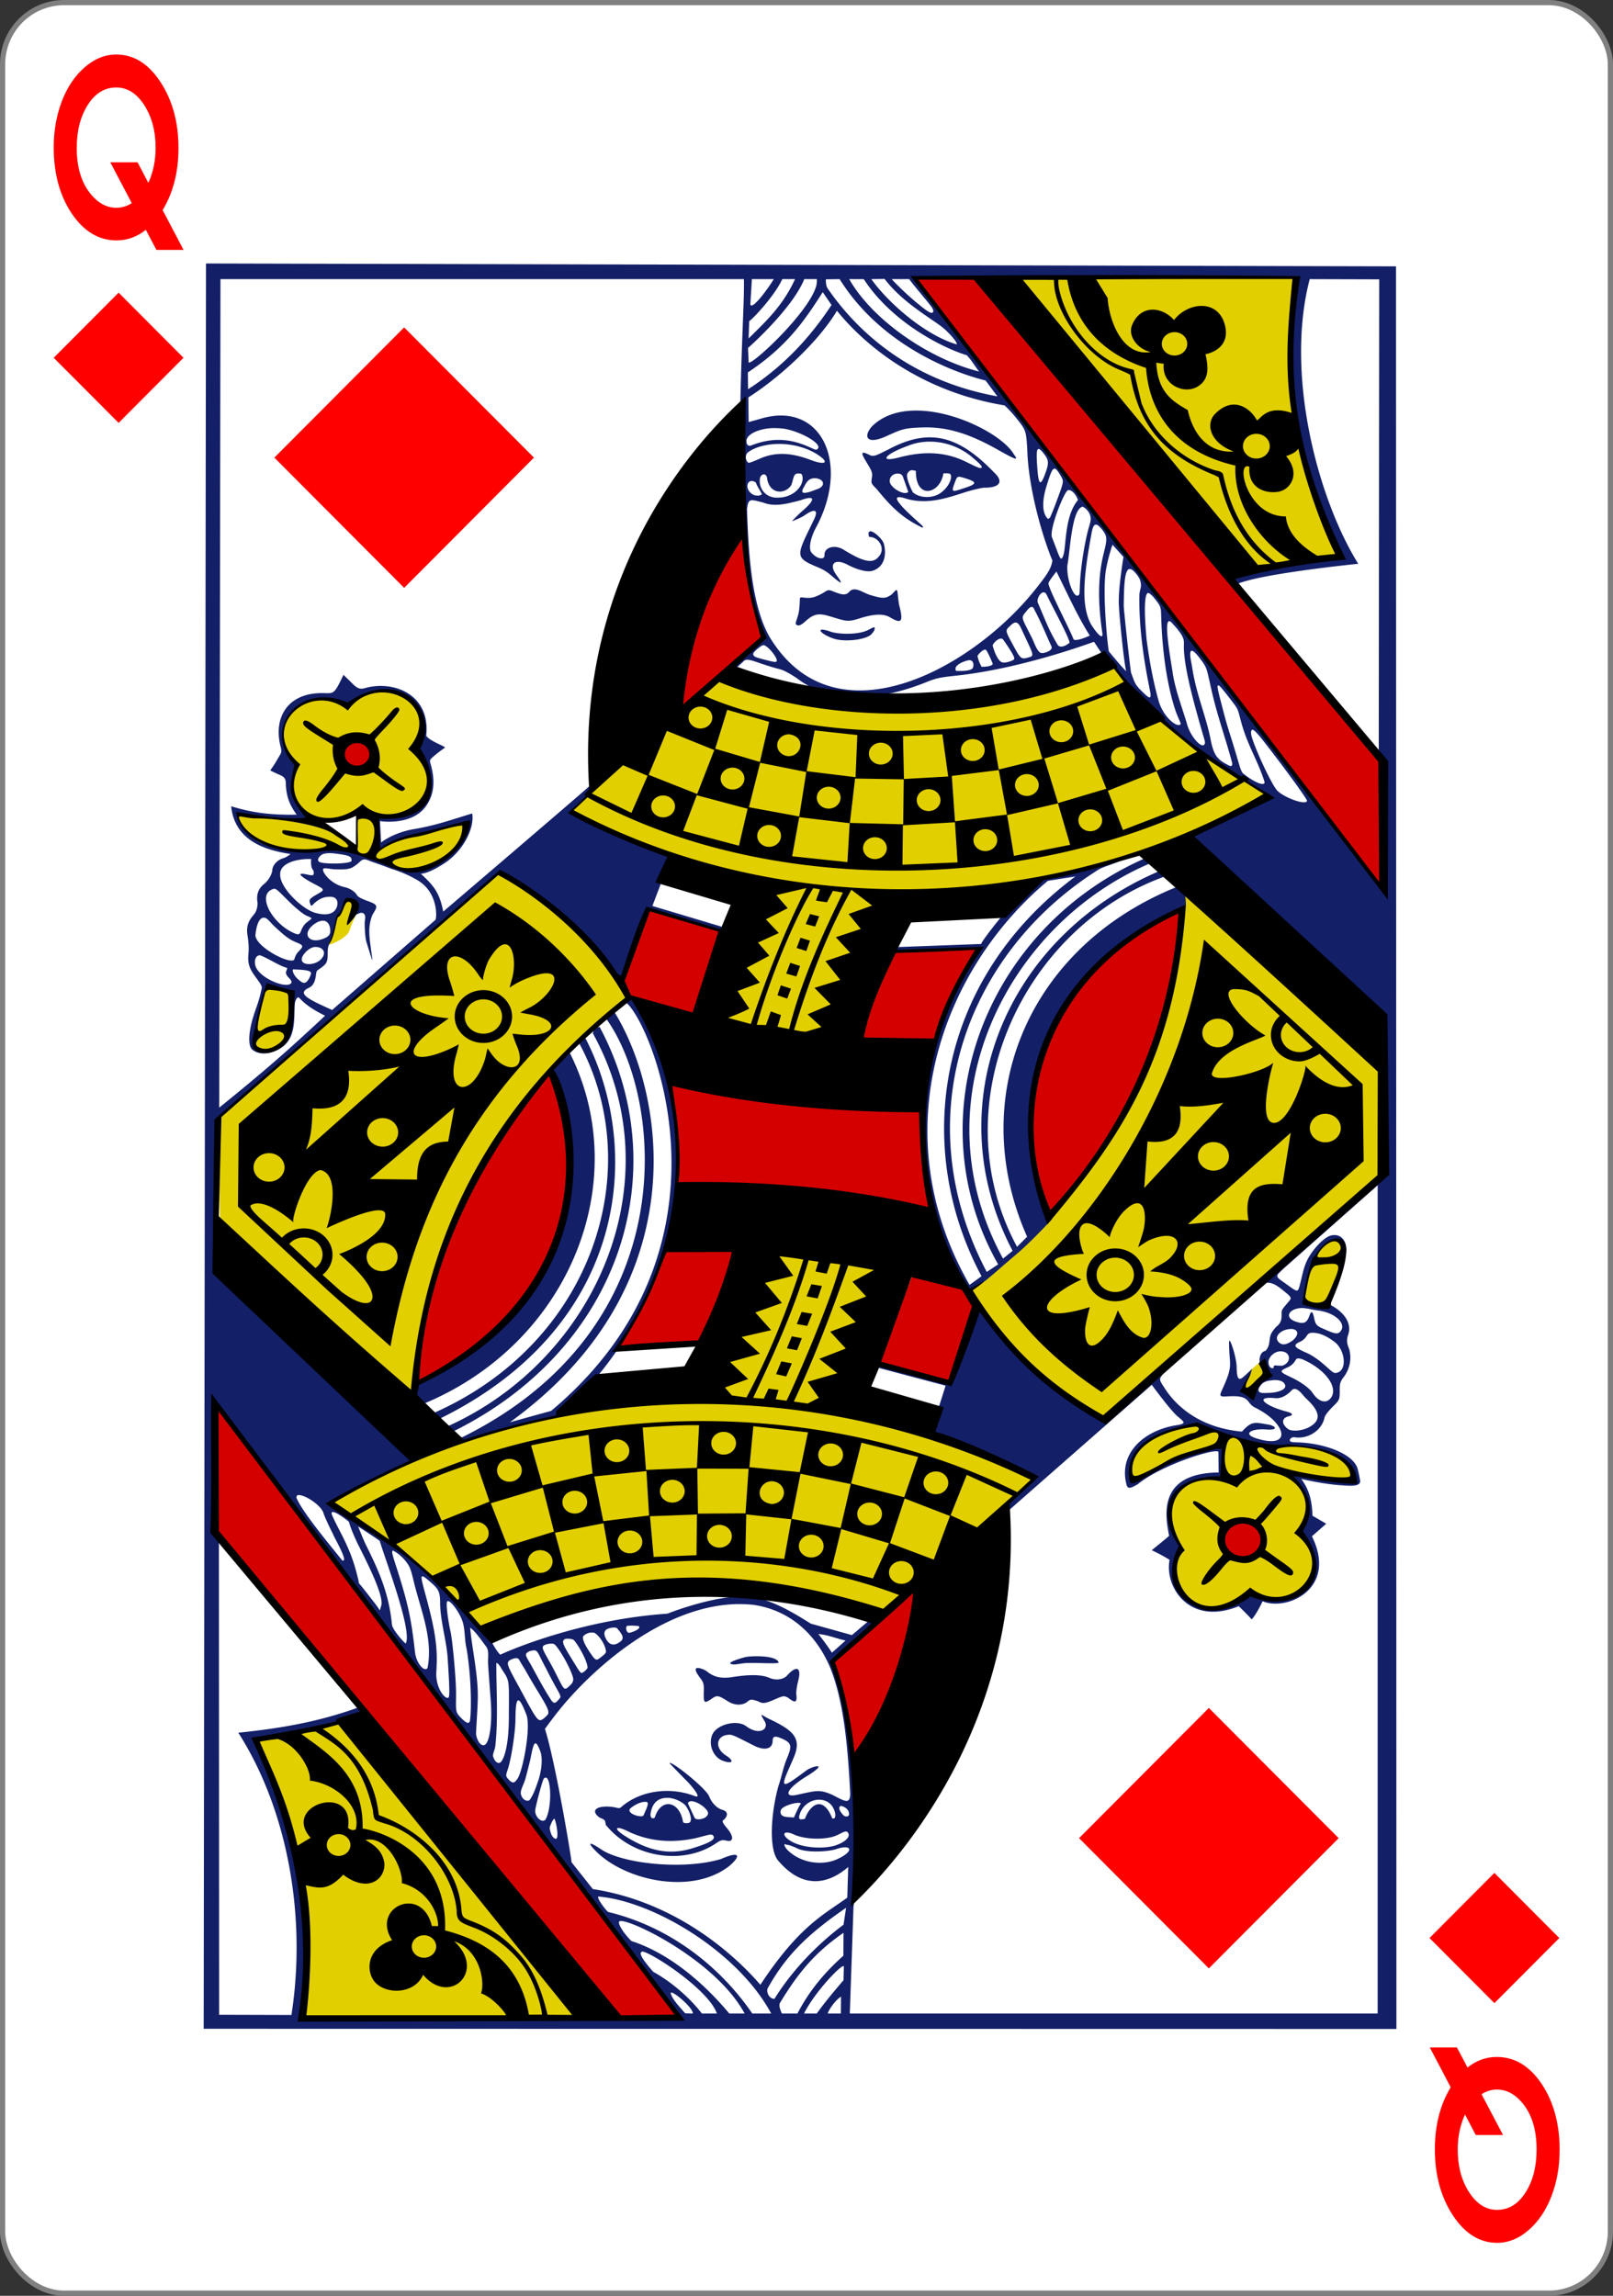 <svg xmlns="http://www.w3.org/2000/svg" width="234" height="333" id="svg2" version="1.1"><rect width="100%" height="100%" fill="#333333" stroke="none"/><g id="layer1" transform="translate(0 -719.362)"><g id="g932"><rect rx="8.919" ry="8.946" y="719.74" x=".378" height="332.244" width="233.244" id="rect4266" style="fill:#fff;fill-opacity:1;stroke:gray;stroke-width:.756px;stroke-linecap:butt;stroke-linejoin:miter;stroke-miterlimit:4;stroke-dasharray:none;stroke-opacity:1"/><g id="text3755-0" style="font-variant:normal;-inkscape-font-specification:&quot;Sans Bold&quot;;letter-spacing:0;word-spacing:0;fill:red;fill-opacity:1;stroke:none;stroke-width:1px;font-family:Levenim MT;font-size:3.772px;font-style:normal;font-weight:700;font-stretch:100%;line-height:0%" transform="scale(.824 1.214)" aria-label="Q"><path id="path907" style="stroke-width:1px;font-size:29.439px;line-height:1.25" d="M32.313 622.413H27.54l-1.868-2.4q-2.315 1.265-5.16 1.265-4.687 0-7.878-3.206-3.177-3.22-3.177-7.906 0-3.004 1.452-5.549 1.452-2.544 4.054-4.053 2.558-1.495 5.505-1.495 4.6 0 7.777 3.277 3.177 3.278 3.177 7.892 0 4.298-2.79 7.417zm-4.916-12.204q0-2.961-1.97-5.06-2.012-2.142-4.959-2.142-3.062 0-5.017 2.085-1.94 2.07-1.94 5.146 0 3.507 2.515 5.548 1.97 1.596 4.47 1.596 1.438 0 2.703-.56l-3.78-4.874h4.8l1.898 2.459q1.28-1.898 1.28-4.198z"/></g><g id="text3755-2-2" style="font-variant:normal;-inkscape-font-specification:&quot;Sans Bold&quot;;letter-spacing:0;word-spacing:0;fill:red;fill-opacity:1;stroke:none;stroke-width:1px;font-family:Levenim MT;font-size:3.772px;font-style:normal;font-weight:700;font-stretch:100%;line-height:0%" transform="scale(-.824 -1.214)" aria-label="Q"><path id="path910" style="stroke-width:1px;font-size:29.439px;line-height:1.25" d="M-251.727-837.182h-4.773l-1.868-2.4q-2.315 1.264-5.16 1.264-4.687 0-7.878-3.205-3.177-3.22-3.177-7.906 0-3.004 1.452-5.549 1.452-2.544 4.053-4.053 2.56-1.495 5.506-1.495 4.6 0 7.777 3.277 3.176 3.278 3.176 7.892 0 4.298-2.788 7.417zm-4.916-12.204q0-2.961-1.97-5.06-2.012-2.142-4.959-2.142-3.062 0-5.017 2.085-1.94 2.07-1.94 5.146 0 3.507 2.515 5.548 1.97 1.596 4.47 1.596 1.438 0 2.703-.56l-3.78-4.874h4.8l1.898 2.458q1.28-1.897 1.28-4.197z"/></g><path id="path4884-1-4-5-3-5-4" d="m17.206 761.811 9.414 9.446-9.414 9.445-9.415-9.445z" style="fill:red;fill-opacity:1;stroke:none;stroke-width:1px"/><path id="path4884-1-4-5-3-5-1" d="m216.794 991.022 9.415 9.446-9.415 9.445-9.414-9.445z" style="fill:red;fill-opacity:1;stroke:none;stroke-width:1px"/><path id="path4884-7" d="m58.63 804.63 18.829-18.89-18.83-18.891-18.828 18.89Z" style="fill:red;fill-opacity:1;stroke:none;stroke-width:1px"/><path id="path4884-7-4" d="m175.37 1004.876 18.83-18.891-18.83-18.891-18.829 18.89z" style="fill:red;fill-opacity:1;stroke:none;stroke-width:1px"/><g style="stroke-width:3.181px;display:inline" transform="matrix(.164 0 0 .151 -704.314 811.661)" id="g3870"><g style="stroke-width:3.181px" transform="translate(4008 112)" id="g3887"><g style="stroke-width:3.181px" id="g3134"><path id="path3012" transform="translate(-649.37 -550.753)" d="M1830.219 94.626s163.653 236.547 219.156 278.53c4.082 1.915 72.51-11.155 72.51-11.155-35.074-83.963-57.635-170.83-34.874-268.219zm90.937 374.107c-112.823 31.844-225.434 61.79-347.743 9.882l-133.572 129.05c-1.11 3.327 173.09 78.368 175.827 70.154l-42.874 136.868 98.853 21.76 45.38-145.591s136.477-13.092 199.817-34.825c48.16-16.524 97.965-28.508 140.969-64.406-88.826-53.385-136.75-123.527-136.657-122.892zm-678.595 38.16c-42.761-26.24-76.184 27.765-44.873 54.732-3.681 15.753-4.93 39.199 10.312 49.5 14.005 8.853 40.127-.33 43.898-.232.268.007.677 28.356-1.5 28.283-4.05-.136-19.341-13.16-28.773-15.989-31.87-9.555-76.699-14.269-75.906-12.625 1.33 2.759-7.94 9.295 27.625 31.625 13.21 8.295 54.947-1.047 88.187 9.438 20.252 6.388 40.16 17.009 51.157 11.719 13.9-5.81 30.112-24.152 35.343-39.094 1.474-16.32-83.398 18.989-78.239 19.562l-.266-32.89c34.201 3.763 65.07-21.022 31.457-63.517 25.032-24.881-9.983-84.18-58.422-40.512zm142.487 150.433C1300.934 742.116 1129 901.244 1129 901.244l1.84 118.762 167.969 150.305c13.306-159.556 103.98-308.472 190.316-382.967 7.93-22.656-85.793-122.068-104.077-130.018zm599.296 29.332c-12.674 98.109-24.193 231.902-190.636 380.622 28.841 49.118 65.553 99.11 118.386 122.97 3.75 8.439 152.706-154.135 244.343-231l-.485-104.117zm-750.157 21.06c-.345 2.138-6.492 27.908-8.077 27.226.124 1.403 17.045-6.285 18.958-13.351 1.677-6.196 5.556-14.591 5.81-15.777-3.815-26.528-11.028-7.687-16.69 1.903zm-62.308 68.589c-6.048 14.602-11.705 41.423-9.618 58.88 29.799 14.916 37.897-47.13 29.883-53.061-4.8-2.028-16.178-5.962-20.265-5.82zm920.286 284.483c-2.764 12.373-2.18 16.044 3.327 18.459 9.644 4.228 13.981-.879 21.727-21.03 4.61-11.994 8.718-30.043 5-37.219-18.278-12.753-27.938 30.444-30.054 39.79zm-450.665-29.071c-5.848.048-11.477.527-16.688 1.719-49.188 11.25-45.464 97.196-53.812 131.468-154.51 22.048-195.38 32.545-237.719 49.938-65.827 27.042-86.674 43.545-104.094 57.156 10.945-1.281 129.065 108.858 135.157 124.406-7.515-21.317 228.51-73.204 354.219-21.094 15.416 5.523 132.864-113.977 129.156-127.312 15.245-26.688-148.035-56.673-168.625-73.344-16.894-90.933 114.064-140.74 23.375-138.094-16.506.482-40.084-5.014-60.969-4.843zm410.938 102.156c-2.906 3.433-5.842 5.257-9.626 9.281l-8.624 11.375 6.28 10.156 16.095-17.75zm-115.212 114.357c16.953-7.649 77.127-36.819 79.711-30.076l-1.273 29.202c-9.207-3.013-68.622 6.808-34.26 68.139-21.64 48.72 26.583 73.846 60.364 41.632 70.8 24.29 61.322-46.55 46.714-57.997 11.513-17.882-2.957-55.96-10.16-56.092 0 0 61.782 13.928 55.74 2.929-2.757-5.021-6.207-13.677-19.937-22.844-15.824-10.565-43.624-6.73-66.125-11.438-24.053-5.032-39.541-13.635-59.756-14.849-30.512 2.781-58.99 29.565-51.018 51.394zm-688.507 229.924-85.125 22.75s27.535 63.899 37.062 120.875c11.654 69.694 2.344 145.469 2.344 145.469l247.063 1.25z" style="fill:#e2cf00;fill-opacity:1;stroke:none;stroke-width:3.181px"/><path id="path3082" d="M821.193 1216.877c-108.403-154.72-208.848-301.895-342.207-464.104 0 0 .11-62.693.578-124.874l409.691 587.454Zm219.458-249.81c-3.492-29.386-9.477-64.551-18.084-94.819l74.805-70.529c-8.074 63.024-20.465 111.377-56.721 165.348zm357.506-222.297c16.74 22.235-11.51 34.579-22.178 24.683-21.628-20.062 10.052-40.79 22.178-24.683zM656.455 604.742c-12.412 7.955 22.306-193.893 117.606-298.21 57.965 166.034-44.308 259.124-117.606 298.21zm470.158-.747-63.294-17.083 31.516-88.517s59.427 13.924 54.359 32.304c-16.5 59.836-22.58 73.296-22.58 73.296zM833.61 569.97c17.139-28.176 30.15-59.241 42.13-91.03l89.997-12.472-52.162 101.163zm381.467-124.215c-48.986-97.535 8.724-251.913 115.307-294.405-3.84 98.911-34.53 199.1-115.307 294.405zM885.84 418.041c2.156-34.643-1.813-70.947-6.604-103.12l222.786 29.695 7.784 93.381zm163.035-148.356c7.55-29.704 14.258-54.425 28.836-78.5 16.222.518 82.013-10.302 73.624 2.48-17.886 22.88-26.443 60.023-38.157 83.383-12.29-1.301-67.988 8.29-64.303-7.363zm-147.57-17.017c-22.532-7.95-53.34-10.172-65.32-27.597l23.436-74.267 69.414 21.294zm194.8-708.623 54.398-.52S1411.886-122.03 1509.85 8.12c-3.264 13.248 1.094 125.515 1.094 125.515-138.761-195.278-414.84-589.59-414.84-589.59zM594.865 10.689C580.25-5 603.494-18.904 613.159-4.884c8.512 12.348-10.586 23.848-18.293 15.573ZM888.15-44.145c.844-77.503 55.803-169.482 55.233-167.132-.636-.151 7.834 75.766 18.396 99.656-2.85 4.209-71.03 72.333-73.629 67.476z" style="fill:#d40000;fill-opacity:1;stroke-width:3.181px"/><path transform="translate(-649.37 -550.753)" id="path3084" d="m1118.186 80.604-2.046 1695.688 1055.065.195-.357-1693.137zm964.189 13.271c-8.572 93.824-10.07 167.35 38.61 264.656-8.794 9.222-75.038 11.837-95.914 22.756-.383 2.62 5.362 7.155 5.362 7.155 21.84-10.135 107.002-19.38 107.002-19.38-35.666-62.164-65.007-181.734-42.92-273.435l61.47.195-.39 451.802s4.833 87.21 6.655 136.345c-32.727-42.295-76.128-101.368-104.469-145.219-34.383-48.37-72.662-105.111-111.968-158.344-11.59-16.771-28.112-38.531-41.594-58.125-21.168-30.259-38.671-53.739-60.625-86.312-23.442-33.727-45.916-64.337-73.781-103.5-23.62-33.332-24.72-37.281-24.72-37.281Zm-403.688 1.752c39.845 69.244 111.169 92.694 129.114 97.364l10.433 15.243c-84.089-16.48-129.123-70.463-150.267-103.845-1.645-2.597-1.46-8.567-1.46-8.567zm-39.438 0c-11.02 26.147-26.446 41.172-41.066 57.006l.505-16.817c.452 1.054 21.89-22.732 29.27-40.189zm19.292 0s.322 4.468-1.01 8.139c-8.445 27.262-60.868 79.01-59.36 71.256l-.534-13.35c-.23.575 39.381-37.716 49.756-66.045zm-38.123 0c-4.086 7.61-19.328 30.597-20.707 24.229l1.353-24.229zm119.773 0c6.607 9.562 12.609 16.555 19.555 26.334 1.295 1.864 2.075 4.068 1.75 4.906-1.055 2.716-4.194.7-12.871-6.992-14.233-12.616-23.918-24.248-23.918-24.248zm-53.018 0 12.875.032c26.667 44.289 74.512 67.854 91.075 73.007 4.417 4.87 9.18 13.776 11.031 15.746-44.658-12.095-94.688-49.852-114.98-88.785zm31.31-.187c14.203 20.494 36.457 34.862 48.993 44.669 6.741 5.284 15.642 16.075 14.81 18.217-27.917-8.823-60.568-39.769-75.553-62.699zm-54.733 12.68 7.76 12.353c-18.802 31-42.378 58.927-73.823 80.939l-.169-16.19c35.682-25.695 51.1-51.517 66.232-77.101zm12.586 17.903c22.415 30.195 70.721 76.926 148.192 90.89 0 0 4.398 3.975 10.816 12.712 8.14 11.084 8.27 11.522 9.343 29.688.721 33.245 11.524 78.363 22.25 106.75-1.328 7.057-2.568 10.652-15.875 28.625-55.45 74.894-173.584 145.733-231.783 49.048-19.409-30.976-21.298-90.361-22.529-127.392 0 0 .366-2.606.513-3.31 1.4-6.722 3.322-5.663 13.828-2.784 10.652 4.572 21.742.879 33.013-2.188 12.835-5.183 13.902-1.187 1.525 10.365-4.28 3.995-9.52 10.1-8.968 9.807.55-.294 7.75-3.234 10.933-5.656 9.89-7.529 12.227-4.645 8.562 3.64-15.548 35.15-18.308 36.55 3.563 46.313 4.559 2.035 7.671 4.309 10.228 6.541 14.954 14.073 9.584 6.492 5.404.03-6.434-10.113-.618-15.458 10.243-9.196 7.257 4.185 16.79 7.562 21.976 5.96 10.063-3.275 13.134-14.298 10.149-26.428-2.39-6.71-16.14-18.56-12.969-6.157 8.264-.372 15.401 11.348 8.219 19.282-5.42 7.308-15.084 3.361-29.907-6.438-8.19-6.156-18.136-3.009-17.75 4.563.26 5.083-6.94 3.915-11.617-2.563-2.598-3.597-.836-13.953 4.044-23.764 30.73-61.78 4.823-121.686-48.395-104.798-5.852 1.857-11.13 3.363-11.13 3.363l-.288-23.634c30.556-21.293 62.967-55.247 78.41-83.269zm31.07 110.914c-8.023 9.686-5.18 18.308 12.438 9.625 14.345-7.07 16.333-7.903 31.968-8.468 22.19-.802 42.104 6.256 66.75 21.375 16.335 10.02 18.715 10.778 14.282 4.5-13.195-25.25-91.183-63.585-125.438-27.032zm-75.357 2.891c15.402 3.88 30.182 14.052 27.607 18.266-.926 1.516-1.82 1.804-3.781.781-11.267-5.565-29.226-14.665-55.188-3.563-2.861 1.224-4.45-.674-4.437-4.125.026-6.698 11.303-12.048 23.214-12.48 4.24-.005 8.862.213 12.585 1.121zm89.465 19.587c-9.18 4.77-12.332 7.31-16.233 5.179-9.317-5.093-7.349-1.097-1.562 9.156 4.083 7.235 4.043 8.723 3.437 13.156-.658 4.819-.559 5.005 4.125 10.157 8.762 11.513 17.477 22.619 30.595 31.353 4.09 2.723 9.555 5.821 9.968 5.834 1.306.04.807-1.002-1.532-3.281-16.8-16.16-30.048-30.642-12.941-24.49 19.919 6.494 38.865-1.598 54.399-6.88 6.332-1.953 12.986-3.6 14.636-3.599 14.347.015 17.738-5.957 8.563-15.062-31.036-34.803-56.791-42.995-93.455-21.523zm73.642 6.523c6.417 5.925 9.798 9.144 9.156 10.687-.688 1.656-5.627-1.149-13.906-5.562-16.653-8.88-35.533-10.968-59.125-4.157-18.315 5.289-12.91-3.105 7.5-11 16.34-7.535 38.886-5.284 56.375 10.032zm-171.024-11.988c13.99-.225 28.562 4.368 38.305 12.769 6.798 5.86 1.828 7.225-9.218 2.656-16.71-6.91-30.79-8.012-44.5-1.594-4.304 2.015-9.268 4.413-10.625 4.282-2.292-1.552-3.267-6.06-1.282-9.25 5.512-5.409 16.438-8.689 27.32-8.863zm230.587 4.8c1.026.044 2.574 1.677 4.875 4.906 4.185 5.875 4.344 8.777.875 19.063-4.236 12.56-5.935 10.522-7-7-.691-11.369-.71-17.054 1.25-16.969zm13.875 18.938c1.596-.227 3.458 2.588 6.437 8.406 2.08 4.06 1.587 5.275-4.906 24.281-2.718 7.954-5.275 14.289-5.344 14.344-1.998 1.574-1.74 1.435-2.594.344-4.63-5.916-4.298-17.454-.312-31.282 3.021-10.48 4.666-15.802 6.719-16.093zm-126.063 1.437c.504-.043 3.608.633 3.608.633-.322 28.151 21.449 22.488 24.33 2.492 0 0 5.371-.553 6.193.78 2.58 4.187-3.412 16.23-12.373 20.17-6.54 2.92-15.428 2.209-20.737-2.68-1.485-2.753-5.985-13.213-5.146-17.551 1.045-2.533 2.613-3.713 4.125-3.844zm-12.971 3.289c.222-.011.433-.011.656 0 2.137.109 3.69.686 4.534 3.274l4.664 14.3c-3.432 4.103-16.473-4.21-16.448-10.45.017-4.307 3.256-6.96 6.594-7.124zm-88.52-.029c3.289-.319 4.45.048 4.832 3.118 1.112 9.292-8.183 19.39-20.237 19.94-11.665 1.304-17.963-7.745-17.604-16.568.027-6.707 5.798-7.546 6.439-2.244 1.85 15.309 14.931 16.189 20.906 7.735 2.26-3.313 1.744-11.473 5.663-11.981zm143.241 3.115c.929-.038 2.17.312 4 .938 12.032 3.84 12.354 5.698 2.063 9.406-12.273 4.421-13.069 5-10.188-3.563 1.608-4.776 2.083-6.697 4.125-6.781zm-127.542 1.349c8.92.553 9.668 8.1 1.823 10.62-11.68 5.154-15.616 4.818-11.09-2.787 2.454-5.386 4.648-7.73 9.267-7.833zm-55.802 2.713c1.065-.01 2.286.4 3.594 1.375 1.34 4.047 3.613 7.16 5.406 11.344-1.831 1.818-6.2 1.789-8.984-.419-5.586-4.43-4.63-12.255-.015-12.3zm280.438 8.72c3.464.02 6.985 5.507 8.136 9.596-12.103 15.547-10.2 44.574-13.013 53.338-2.44 7.131-3.226.976-9.96-17.495-2.717-7.455 10.982-44.522 14.15-45.346.224-.058.456-.095.687-.094zm12.375 15.937c2.694 1.537 6.353 5.068 7 10.625.375 3.224-1.222 7.51-2.25 11.75-2.444 10.08-5.75 29.124-6.938 46.719-.505 7.488-.48 14.223-.812 14.875-3.642 7.135-11.319-12.063-10.662-27.347 2.387-12.203 3.719-54.946 13.662-56.622zm17.094 21.937c1.71 2.376 2.794 4.196 3.321 6.244.916 3.56.149 7.813-1.946 16.881-5.552 24.034-4.748 49.938-1.125 76.531.762 5.595-3.123 2.793-9-6.843-3.26-5.343-5.344-12.666-6.344-21.313-2.048-18.904 1.9-44.53 5.258-64.746 1.486-8.947 2.521-16.83 9.836-6.754zm9.219 14.625 9.718 11.719s-4.15 26.941-4.125 41.313c-.677 5.382 4.83 63.921 6.625 68.656-5.972-6.69-8.765-10.625-15.312-19.031-.745.121-6.414-57.675-2.5-79.782 2.367-13.37 5.593-22.875 5.593-22.875zm15.25 23.281c1.631-.059 3.705 1.78 6.312 5.438 2.352 3.301 3.498 6.013 3.625 10.125.093 2.997-1.391 5.311-1.438 10.656-.274 31.843 4.03 61.895 9.445 90.869 1.91 10.366-1.807 6.137-7.955-.42-5.636-6.006-5.738-8.29-8.747-16.826-.6-1.703-6.602-60.426-6.55-64.865.212-18.247.735-28.41 2.839-32.789.687-1.43 1.49-2.152 2.468-2.188zm-35.322 63.985s-11.314 5.822-14.278 3.779c-4.778-13.03-22.015-47.91-22.312-54.087.305-2.03 7.065-11.207 7.065-11.207 9.526 20.663 18.097 41.803 29.525 61.515zm-212.94-41.892c-3.412 4.007-7.477 2.335-15.704-1.279-4.218-1.294-3.565.441-10.535 4.062-5.404 2.808-7.303 2.88-10.883 2.85-4.723-.04-6.424-1.695-6.437 1.626-.01 1.837-.283 10.138-1.398 14.43-1.519 5.84-2.845 8.418-2.01 9.432 2.402 2.2 4.42.858 9.483-4.034 8.4-8.114 14.067-5.788 23.425-2.77 10.643 3.431 12.844 4.695 22.578 1.293 13.79-4.82 22.095-4.824 27.586-1.328 9.464 6.027 12.32 5.672 8.421-10.805-1.257-5.312-1.346-13.55-2.12-14.976-.876-1.616-3.283 2.994-5.8 4.688-4.815 3.24-7.303 3.18-18.157-.375-6.428-2.107-13.635-8.996-18.448-2.814zm174.55 2.15c4.2 9.896 20.918 42.966 20.409 46.661-3.256 2.924-7.614 5.055-10.197 2.44-8.358-15.25-10.863-23.47-17.655-40.586-2.026-4.091 4.036-14.517 7.443-8.515zm89.777-1.216c1.185-.165 3.658 2.294 5.497 4.755 5.724 7.657 6.069 8.607 6.25 16.812.657 29.754 4.397 64.776 12.781 91.781 1.65 5.316 4.778 11.78 4.438 12.657-2.811 4.097-15.848-6.875-19.782-23.563-5.426-21.19-8.602-43.3-10.327-57.693-2.186-25.313-2.173-43.429 1.143-44.749zM1851.094 413.5c4.816 9.286 10.882 25.31 14.966 34.924 1.863 4.174-7.66 7.464-9.85 6.045-3.803-2.84-5.604-10.834-8.1-15.625-7.949-17.376-9.377-17.74-4.973-23.153 2.712-3.762 5.95-8.372 7.957-2.191zm119.156 10.656c.7 0 1.604.68 2.75 2.156 5.024 5.938 8.437 10.475 9.75 14.875.953 3.194.188 5.589.531 11.375.899 15.158 4.879 35.847 16.156 78.188 1.1 4.13 2.593 9.015 2.407 10.344-1.09 7.773-12.493-4.828-15.813-17.844-3.848-14.775-10.868-33.646-12.937-51.094-4.26-27.695-6.62-48.002-2.844-48zm-129.199 11.195c9.482 22.125 10.231 22.085 4.261 23.836-6.31 1.851-6.69 1.245-14.102-13.82-5.409-10.994-6.478-12.373-1.929-16.336 6.944-8.183 8.767-.38 11.77 6.32zm-132.05-5.277c-1.08.022-4.255 2.43-7.449 3.693-7.834 3.1-21.743 3.314-30.221.76-15.025-6.032-10.792 1.8 2.496 6.567 10.314 3.469 30.743.78 33.908-5.648 1.948-2.056 2.653-5.4 1.265-5.372zm114.234 11.634c8.464 13.081 11.008 18.306 9.577 19.323-1.353 1.353-8.057 3.882-10.812 2.531-3.46-1.695-6.472-9.772-7.992-16.105 1.06-3.093 6.623-8.64 9.227-5.749zm-212.016 5.51c3.782.016 13.62 13.24 11.625 15.626-.554 1.226-4.243.058-12.861-2.33-2.878-1.058-9.382-1.91-7.324-6.082 1.024-1.895 7.053-7.22 8.56-7.213zm202.937 18.126c-.846 2.26-7.228 2.792-9.937 2.625-2.333-4.85-2.945-7.165-3.594-10.375.88-1.927 5.252-6.917 7.409-5.938 1.291 1.153 5.463 11.298 6.122 13.688zm176.094-12.75c1.35.047 3.686 2.413 7.156 7.375 6.559 9.377 5.67 8.695 10.375 31.094 5.343 25.4 11.733 43.49 18.188 69.437.088 4.306-1.655 3.162-6.438.25-7.813-4.758-10.383-10.043-12.844-23.813-4.198-22.744-13.067-43.787-16.468-70.656-1.797-8.886-1.942-13.756.03-13.687zm-196.849 9.075c4.613-.156 3.992 6.95 2.67 8.1-3.37 2.937-12.662 2.06-14.257 2.226-3.569-5.596 8.58-10.136 11.587-10.326zm220.286 24.175c1.358.187 4.999 5.329 11.813 14.906 6.547 9.202 5.113 7.699 9.031 22.844 5.544 20.928 14.719 36.021 20.094 55.281-.01 2.202-2.67 1.918-5.219.875-4.962-2.08-9.392-5.591-13.594-9.031-2.875-3.104-2.852-7.049-11.343-36.25-3.064-10.536-3.861-13.275-7.688-29.282-3.2-13.385-4.632-19.555-3.094-19.343zm-709.884 62.523c22.263 40.967 14.021 59.134-33.866 64.808-3.457-.486-.193 20.988-.29 30.585 23.994-13.725 53.005-16.931 79.745-25.547-7.28 23.311-20.061 49.73-58.767 45.662-40.458-31.262-88.076-12.48-120.383-25.17-17.573-6.547-24.283-26.065-24.492-29.413 21.073 2.111 44.866 6.626 65.287 5.148-22.306-17.183-15.782-40.962-12.638-51.835-26.101-32.912-4.31-69.932 33.601-61.324 3.918.89 11.653 4.7 11.653 4.7 36.571-32.739 78.961-1.982 60.15 42.386zm739.916-19.93c1.513-.144 4.858 3.81 11.562 13.188 19.886 27.82 37.105 53.7 36.844 55.156-.859 4.792-21.583-3.605-26.813-10.468-5.956-7.819-22.712-48.073-22.687-54.47.01-2.134.3-3.33 1.094-3.405zm-809.875 119.157c10.344 1.519 13.233 2.394 13.125 6.437.884 3.434-25.103 3.891-28.625 1.344-2.814-2.034.815-6.493 3.593-7.563 4.028-1.213 8.014-.789 11.907-.218zm716.375 3.687c-145.19 68.574-204.585 250.962-131.302 390.735l-10.087 7.283c-71.852-147.776-18.4-306.132 98.34-386.105 4.726-3.36 15.182-5.955 20.044-9.176 0 0-47.624 10.864-63.745 17.17-3.27-.112-12.877 3.275-23.198 14.466-9.022 8.36-37.232 47.25-36.33 48.604l-74.955 3.019.064 2.77 73.569-1.7c-75.757 124.733-57.145 243.412-10.368 326.47l1.155.777c2.72 1.83 9.876-3.406 24.719-17.469 6.113-5.793 13.818-12.988 17.125-16 9.174-8.405 22.24-22.904 31.219-33.375-50.94-103.825-.69-240.57 118.514-302.192.203-3.28-1.271-13.297-1.271-13.297s-4.505-4.046-7.166-3.63c-132.801 58.498-186.01 203.765-132.014 335.864l-8.906 9.691c-67.847-136.797 4.981-307.781 131.968-356.22-.061-3.09-2.812-7.037-6.226-4.661-137.092 63.648-196.836 226.182-129.681 364.724l-8.46 7.474c-76.4-151.69 4.099-321.671 130.304-379.753 3.723-.863-3.312-5.469-3.312-5.469zm-738.953 1.414s-.963 8.078 1.89 10.836c1.311 5.764-.784 5.138-5.687 3.969-12.07-2.878-2.656 3.989 7.218 9.531 9.727 5.46 8.422 5.276-.062 10.657-5.703 3.616-5.11 4.973-4.343 7.718 1.137 4.075 1.916 1.362 4.281-.812 4.965-4.564 8.931-5.705 13.344-5.688 6.627.026 7.297 5.331 6.125 9.469-2.635 8.684-11.576 8.222-18.907 6.063-11.992-3.533-31.58-24.335-31.277-36.578-.834-10.97 14.176-15.666 27.418-15.165zm53.921 2.68c4.65 1.709 10.5 3.993 16.938 6.688 8.889 2.824 17.898 7.421 23.707 11.294 17.689 11.792 16.61 35.377 15.333 37.72l-91.392 86.612s-5.162-2.521-10.023-5.002c-15.366-7.84-19.059-11.97-10.531-16.312 4.137-2.106 5.47-6.634 6.062-11.063.793-5.933.483-4.921 4.031-7.625 6.176-4.704 6.47-6.647 6.5-14.468.02-5.177.555-7.562 2.438-10.813 1.495-2.58 3.07-7.97 4.125-14.156.173-1.016.223-3.557.422-4.449 1.08-4.84 2.614-6.265 3.64-7.364 1.024-1.095 2.669-4.827 3.813-8.062 2.55-7.213 2.07-6.143 6.187-5.344 5.982 1.161 5.124 4.65 4.47 10.188-.319 2.687-2.11 4.572-1.5 3.968.816-.81 4.49-2.545 5.25-2.718 1.914-.437 3.82.22 4.312 3.218.274 1.67-.454 4.747-.407 7.125.122 6.163.374 13.546 1.782 18.407 6.784 23.42 5.434 20.175 3.125.687-.553-4.665-1.204-11.516-.532-17.219.474-4.02 1.627-8.998 3.188-11.718 4.011-6.99 4.23-8.372-4.469-11.813-3.232-1.278-8.736-3.518-9.875-5.75-1.394-2.732-5.538-6.449-10.937-7.719-13.13-3.087-20.77-15.772-18.875-17.656 1.242-1.234 6.53.381 9.875.5 11.985.427 14.533-.19 19.843-4.75 2.829-2.428 4.098-4.588 6.348-4.747 2.376-.045 5.402 1.72 7.152 2.341zm622.075 14.032c-122.777 99.33-144.296 260.012-83.046 384.001l-10.6 8.328c-76.973-145.44-25.272-302.33 69.294-388.132zm-708.824 11.843c2.166-.203 4.536 2.975 13.156 12.188 5.805 6.205 11.852 11.595 15.031 13.406 7.212 3.453 5.635 2.015-.375 7.718-6.144 7.048-2.751 12.843-10.094 9.313-19.103-8.967-32.517-35.387-20.094-41.75.938-.48 1.653-.807 2.376-.875zm-9.5 27.781c.466-.035.969.035 1.468.157 2.356.575 5.213 5.004 8.281 8.093 8.492 8.55 12.433 12.342 19.22 15.344 6.67 2.95 6.85 3.667 2.155 8.875-1.707 1.894-2.724 4.17-3.124 5.438-.401 1.267-.505 2.88-1.938 3.156-7.436 1.427-32.153-13.564-33.125-23.907.798-9.673 3.24-16.863 7.063-17.156zm52.374 2.875c4.288-.11 6.806 3.711 6.782 9.907-.017 4.291-2.433 6.036-7.344 7.875-10.497 3.93-16.965-3.582-9.625-11.875 3.085-3.486 7.254-5.831 10.188-5.907zm-6.406 25.219c7.919.031 10.212 6.708 4.406 12.469-5.453 5.41-16.46 5.438-16.437-.5.018-4.658 6.991-11.989 12.031-11.969zm-49.098 7.989c5.358 1.583 18.398 10.977 24.133 12.081.302 3.168-3.511 4.034 1.903 9.993 2.458 2.704 2.667 4.549.531 5.687-6.541 3.485-29.201-7.532-30.719-18.875-.737-5.539 1.103-8.688 4.152-8.886zm29.567 13.573c7.796.326 16.615.557 15.688 4.282-.673 2.7-3.463 9.835-7.032 8.5-1.734-.649-3.42-2.375-4.625-3.532-4.16-3.99-5.266-9.301-4.031-9.25zm294.829 32.276c22.71 20.561 105.218 235.341-66.721 391.82l-36.488 10.931c165.08-129.62 137.618-313.64 93.073-393.026.01-2.33-.647-2.065-4.755 1.656-3.598 3.257-3.98 3.96-2.532 4.562 50.344 77.465 69.16 296.263-129.187 401.844-3.328 3.455 3.408 2.93 3.408 2.93.351-2.842 89.31-24.457 83.032-25.003 82.913-73.291 155.102-248.075 65.238-400.426-2.17-1.427-5.068 4.712-5.068 4.712zm-28.641 24.318-1.157 4.844c71.965 141.283 3.271 314.375-130.5 378.438 2.203 1.615 4.647 2.73 7.105 3.88 151.752-81.714 195.509-254.656 129.312-388.607zm-12.031 10.02-.839 5.126c59.576 120.242 12.28 287.103-129.909 354.79-1.349 7.278.022 5.152 6.673 4.807 164.52-88.227 179.988-256.008 128.51-364.966zm-10.22 14.418c-4.646 6.141-13.154 9.322-15.98 17.227 47.796 126.319-13.977 247.918-118.549 299.174-.085 6.358-4.646 22.087 6.426 19.573 129.196-58.526 185.407-214.088 128.918-336.54 0 0-.736.538-.815.566zm648.946 244.234c4.757.334 9.02 1.775 13.435 2.351 16.047 2.08 26.46 13.78 19.287 20.896-2.356 2.338-5.648.993-16.074-4.106-4.79-2.343-5.559-4.539-6.55-9.822-1.188-6.336-2.452-6.977-4.062-2.062-1.627 4.966-3.378 8.047-8.856 6.79-15.387-3.576-9.571-14.166 2.82-14.047zM1916.594 1191.5c-38.536-21.868-86.124-61.302-113.329-106.106-13.525 25.376-29.416 71.56-29.416 71.56l-60.484-16.896-.712 1.26 59.782 17.227-5.827 19.948c-.63 2.156-9.887 24.861-9.887 24.861l93.374 43.573c-5.785 9.053-12.097 14.907-20.117 23.35-4.534 4.762-4.66 10.932-4.66 10.932l129.462-123.488s16.7 24.766 22.913 30.383c5.826 5.267 7.636 6.542.84 8.115-30.419 4.457-54.027 27.49-45.796 58.385 1.33 3.437 4.01 2.171 9.78-1.456 20.195-18.289 69.559-35.22 71.244-30.923l.195 19.673c-53.146.769-47.698 39.84-43.806 60.795 0 .452-15.369 13.888-15.369 13.888 5.435 2.85 10.757 5.798 15.78 9.31-4.672 26.063 17.534 63.84 61.157 44.502 3.772 3.87 7.335 7.756 11.493 12.613 4.464-5.169 9.61-17.344 9.61-17.344 21.668 9.805 66.628-12.142 43.632-62.413l12.678-12.09-12.178-7.677c-.316-12.781-2.294-24.2-9.926-35.336 0 0 20.456 5.215 35.594 6.093 9.347.845 17.227 1.084 16.442-4.568-.231-1.663-1.628-9.798-2.541-12.464-4.515-13.168-27.933-22.836-50.677-24.113-3.71-.208-7.707-.092-8.5-1.055-1.487-1.806 1.18-4.37 3.625-3.945 12.455 2.167 24.436-7.04 26.593-18.75.429-2.054 2.973-5.814 6.625-9.813 6.481-7.095 6.99-6.909 6.868-17.16-.085-7.116 1.163-8.695 4.445-13.465a32.927 32.927 0 0 0 4.074-24.855c-.674-2.909-3.431-7.025-1.083-14.274 3.82-11.793-4.572-22.578-15.575-28.723-.88-.25-.615.612-1.344 1.484-9.982 3.108-22.14-4.045-22.14-4.045-2.508-1.233 8.5-65.2 31.311-59.487 3.793 2.3 5.396 13.417 5.11 13.613 1.05-.026 1.618-6.541.142-10.892-1.546-4.558-5.085-8.905-11.89-7.62-5.275.997-11.365 7.998-14.12 11.51-10.656 13.58-10.777 22.248-14.336 36.693-1.712 6.828-1.899 6.434-11.348-.95-6.783-5.301-10.07-6.995-7.71-10.103 1.06-1.397 5.454-5.81 5.454-5.81l82.573-79.455v795.666h-466.938l3.268-102.252c8.762-71.896-6.653-222.875-18.318-237.074 8.996-10.107 36.91-34.472 35.371-35.571l-3.7-2.19-14.758 13.575-36.444-11.037c-15.547-10.736-31.413-20.663-47.87-24.888-26.875-6.9-78.635 15.08-78.68 15.307-82.69 6.123-148.908 39.7-147.98 39.444-3.602-3.306-8.367-13.862-8.493-13.799-42.624-59.317-84.528-92.543-141.776-133.088l72.512-40.054-171.83-179.53-1.514-145.782 248.917-237.968c1.468-4.11 79.415 55.052 108.437 103.196 5.565-23.534 15.929-44.905 24.565-68.013.903-2.113 49.522 17.976 63.945 18.827 2.156.128 3.896-2.147 3.896-2.147l-64.168-20.867 13.125-37.583s4.569-10.212-.588-11.906c-29.25-9.46-56.7-26.138-84.674-40.347 0 0 13.067-14.526 13.263-15.169.184-.604 5.482-8.399 4.22-11.086-14.232 13.807-130.365 121.507-130.365 121.507-3.304-18.484-8.497-24.946-19.787-36.351 6.152-.296 15.779-6.376 21.343-10.43 17.02-12.398 26.286-34.523 24.057-47.45-16.339 5.198-31.09 11.293-51.555 15.008-11.5 2.087-22.41 7.28-29.024 12.851l-1.016-20.624c.04.235 27.533 4.819 40.267-13.631 10.973-15.9 6.475-34.1 3.954-43.38.284-2.06-.326-1.829 4.407-6.187 3.493-3.218 8.937-7.375 8.937-7.375.234-1.17-14.197-6.518-16.636-11.403 3.842-38.226-26.7-52.983-52.551-46.191-4.831 1.457-7.138 2.363-12.883-4.037-.856-.953-7.75-8.236-7.75-8.236s-3.043 7.02-4.602 10.093c-5.07 9.997-6.46 6.988-17.39 7.524-27.688 1.357-40.043 23.712-33.688 51.156 1.492 6.442.823 5.449-3.406 13.594-2.16 4.16-5.688 9.468-5.688 9.468s5.079 2.815 8.5 4.344c5.068 2.266 5.333 4.917 5.313 9.969.707 11.137 3.152 18.593 9.554 28.159-21.689.499-38.328-1.526-57.967-8.049 3.005 30.2 25.267 41.446 52.533 45.87 0 0-2.86 2.673-5.87 3.864-6.379 1.848-10.372 7.45-10.313 12.468-.918 4.793-4.019 9.604-6.875 12.165-4.245 3.674-7.734 8.852-6.062 18.867-.428 7.256-2.182 9.354-4.313 12.125-4.278 5.564-5.722 11.093-4.656 18.406.496 3.403 1.548 10.689.844 18.219-1.173 12.551 3.324 17.258 9.031 26.093 3.698 5.725 2.918 5.878 2.063 10.032-2.053 9.973-4.19 15.101-6.407 22.687-4.96 16.974-5.15 29.844-1.093 33.157 6.113 4.991 13.033 3.489 16.253 2.495 24.122-7.447 19.945-31.135 21.216-47.031.689-4.087 2.084-6.05 3.44-5.859 6.82 7.983 14.03 12.6 23.316 17.63-32.105 32.674-53.074 52.668-93.658 88.31l1.104-795.856h462.98s.482 5.888-.62 34.686c-2.005 58.527-4.466 119.835-.625 179.5.645 20.648.221 41.037 3.187 61.468 2.89 19.904 4.168 41.368 13.469 59.907 3.738 10.049 3.858 9.276-10.384 22.437-6.986 6.456-12.922 13.329-12.662 14.54.086.404-.31 1.917.762 1.06.713-.57 5.873-5.678 6.445-6.352 3.858-4.549 10.314 1.29 32.339 7.502 4.32 1.218 10.406 5.286 15.063 8.656 32.921 27.743 79.245 19.092 113.875 3.962 9.827-4.294 12.236-4.737 28.03-6.61 58.487-6.934 120.98-32.487 120.849-32.408l7.633 12.507s2.874-.53 4.92 2.615c33.641 63.535 143.467 136.133 141.515 132.77l-71.787 39.741c52.262 64.574 171.777 174.126 171.777 174.126L2155 963.187c-32.085 25.664-60.308 55.08-88.521 83.806-8.112 8.03-13.839 12.615-10.759 12.767 7.324-1.116 13.649 6.105 19.608 11.115 3.775 4.208 2.863 3.826-1.491 9.575-3.06 4.038-4.181 5.207-4.193 8.126.107 5.65.068 9.435-4.96 13.672-3.123 3.92-4.907 6.431-5.471 11.078-.564 4.638-.52 7.614-3.712 11.717-5.407 1.15-5.919 9.022-4.967 12.543 5.662 5.615 3.076 11.694 3.603 10.418-10.813 11.737-22.165 21.905-14.918 5.496 3.268-6.11 4.406-11.171 4.406-11.171s-5.206 5.393-7.93 7.94c-4.17 3.86-5.695 1.587-5.82-10.394-.534-9.066-4.358-21.717-5.876-24.134-.85-1.351-.993.989-.594 9.719.524 11.483 1.892 14.815-2.152 26.28-5.462 15.488-9.347 17.682-.475 17.148 8.405-.507 15.509-.596 19.186 4.42 1.24 1.69 2.835 4.587 6.23 6.294 6.915 3.778 12.415 7.97 16.258 12.149 12.43 13.517 8.863 25.6-15.17 17.406-12.653-4.314-4.367-9.747 9.234-8.49 8.355.783 9.762-2.306 2.532-4.518-13.453-2.487-15.617-4.004-24.487 6.544-37.25-3.687-58.165-24.509-68.217-41.474-4.203-7.095-5.49-8.45-2.562-12.469 1.153-1.582.453-1.098-1.532 1.094-1.984 2.192-7.395 4.029-9.185 5.607-12.513 12.483-25.197 25.895-36.471 36.049zm162.125-87.438c6.324.781 6.199 6.09.555 11.193-5.304 4.017-8.938 4.792-11.93 1.776-5.242-5.283 1.527-13.007 11.375-12.968zm18.41 3.68c5.097-.022 11.598 2.324 19.32 8.74 9.217 7.659 11.322 26.21 2.859 29.419-3.544 1.344-4.096.029-11.652-7.151-5.094-4.841-10.62-9.223-16.062-11.813-11.11-5.287-12.534-7.286-5.028-10.887 1.582-.81 3.628-2.721 4.563-4.218 1.928-3.088 2.514-4.076 6-4.09zm-12.001 24.695c1.474.043 3.448.94 6.531 2.594 18.727 10.228 27.883 26.26 21.544 35.312-4.157 5.936-10.92 3.67-16.078-4.75-2.905-4.741-10.62-10.81-19.375-15.25-10.026-5.082-10.242-5.81-3-9.28 2.972-1.425 5.203-3.439 6.656-6 1.686-2.973 1.826-2.682 3.722-2.626zm6.001 38.208c14.149 14.105 12.531 21.74 3.339 27.484-6.274 3.92-16.34 4.9-19.64 1.652-5.332-4.66-5.193-10.003.703-11.719 5.498-1.175 3.438-3.379-1.699-4.682-18.346-5.207-29.62-14.943-9.681-12.831 5.723.606 11.262-3.841 14.255-7.393 4.326-5.253 10.172 4.946 12.723 7.49zm-964.814 5.433 412.913 591.126-333.816-.651s-1.256-4.341 1.463-39.772c4.016-48.073-2.151-89.765-13.531-136.688 1.436-.16-15.984-56.964-29.531-84.718-2.466-5.815-2.06-6.378 5.937-7.407 23.63-3.795 49.08-9.515 72.688-19.5 10.972-.966 27.084 3.312 26.215 1.971-.392-.64-14.278-13.372-14.278-13.372-38.546 15.403-74.112 21.037-107.591 24.86 44.441 75.64 60.301 178.604 46.976 271.097l-63.96-.196-.196-455.187zm73.8 87.548c5.83-.228 20.36 10.03 22.135 17.742.363 1.58 4.141 11.065 8.375 19.882.085 1.628 14.399 27.475 8.109 25.222-12.514-17.003-34.87-45.956-40.495-60.064.01-1.88.243-2.717 1.875-2.781zm44.605 25.855c.783 4.272 5.111 15.441 8.53 22.8 8.912 19.182 22.712 49.252 19.906 57.813-1.89 5.77.05 5.467-5-1.657-2.47-3.484-10.18-14.236-12.031-16.718-4.516-6.057-1.478-.501-4.055-10.362-6.147-27.895-16.078-42.55-22.531-58.85-2.3-7.652 12.225 3.892 15.181 6.974zm7.936 4.254c1.2.843 17.565 12.35 19.219 14 5.802 20.628 28.993 86.712 22.99 98.52-2.091-1.637-10.93-12.297-12.157-17.786-2.674-31.6-12.702-54.324-23.458-77.875-3.026-7.1-5.404-14.197-6.594-16.859zm30.782 23.204c5.181 2.528 10.543 8.318 13.58 13.487 2.03 3.508 3.07 7.636 4.982 16.324 5.931 26.961 17.245 54.292 12.156 83.062-3.173 4.304-10.076-5.453-11.062-15.062-3.27-31.862-6.078-47.124-17.282-84.594-2.173-7.269-3.818-12.966-2.374-13.217zm26.28 24.717c1.108.048 3.375 2.106 7.157 5.656 7.357 6.907 8.393 9.451 8.438 20.907.238 16.838 5.847 36.061 6.718 53.062.503 9.808 2.299 35.182.781 36.688-2.14 2.953-11.64-7.8-10.906-24.281 1.21-19.813.228-34.724-8.219-69-3.903-15.843-5.879-22.61-4.187-23a.845.845 0 0 1 .219-.032zm762.344-100.071c29.503 18.939 19.1 53.892 12.784 58.188 40.739 51.474-22.59 77.831-42.686 59.327-29.75 29.56-80.8 4.785-61.14-43.939-.025 0-37.364-71.367 36.322-66.6 0 0 1.269-28.836-.81-30.155-26.305-1.768-62.06 23.558-72.188 30.563-5.62 3.396-6.849 1.774-6.849 1.774-1.403-14.968-1.44-21.821 4.644-30.167 10.615-14.564 28.162-19.488 51.213-24.549 28.525 8.782 55.687 22.57 82.117 20.425 14.555.085 29.44 2.438 43.547 10.008 9.52 4.49 14.474 21.335 14.474 21.335-14.934 7.813-61.428-6.21-61.428-6.21zm-14.03-105.835c.122-5.11 5.893-10.808 11.578-10.145 7.808.563 8.83 9.811 1.887 13.216-2.005 1.623-8.486-.77-8.84 1.025.476 3.15-2.698 1.822-3.311.685-1.076-1.336-1.32-3.247-1.315-4.78zm-4.736 20.153c2.868-2.01 5.261-2.186 8.148-2.565 4.43-.54 10.096.13 11.354 4.774 1.235 4.556-7.507 7.239-14.579 7.36-3.6.062-7.766.762-8.848-1.764-1.014-2.37 2.476-6.736 3.924-7.805zm-892.952-325.497c5.694-19.785 2.138-30.863 11.625-55.25l23.093 7.688s.98 23.92-3.675 37.247c-4.662 13.316-19.977 23.935-31.043 10.315zm172.031 535.094c2.727.328 9.418 9.855 12.438 18.563 2.77 8.073 1.856 18.33 3.874 27.03 4.535 29.818 4.266 59.69 3.063 68.72-.6 4.496-3.5 2.664-7.469-1.626-5.772-6.237-4.974-6.37-4.906-23.687.058-14.84-3.234-51.517-4.75-58.969-2.803-13.781-3.97-26.93-3.313-29.187.185-.633.558-.905 1.063-.844zm270.108 3.568c29.741 4.736 53.518 25.04 67.142 58.463 13.152 33.988 16.39 80.359 18.431 122.993-.142 10.2-4.346 7.624-15.36 1.286-12.037-5.879-14.597-4.176-32.165-.154-10.962 2.51-9.971-4.945 8.063-17.312 6.14-4.006 13.285-9.357 10.937-10.157-1.19-.405-6.684 1.072-10.656 4.282-17.694 14.3-22.492 17.779-17.39 3.875 1.289-3.514 5.388-13.264 7.101-17.933 6.41-17.47-.976-24.946-22.742-36.005-5.447-2.767-9.03-7.383-3.594 2.281 4.445 7.904-4.745 14.28-16.125 5.032-7.91-6.428-23.803-2.146-28.935 5.875-4.969 7.768-2.31 22.263 7.485 26.959 8.633 3.718 11.852 1.041 3.503-4.747-10.737-7.445-8.648-20.007 3.41-19.96 2.978.013 8.24 3.332 21.537 10.56 9.515 5.148 16.288 2.971 16.3-4.716.01-5.144 2.95-4.722 9.208-1.63 8.427 4.165 7.504 7.94 3.052 19.583-3.003 8.132-4.498 17.375-7.25 25.875-7.1 28.611-8.044 61.015-.193 71.115 20.879 26.862 43.054 24.014 62.04 6.263l-.813 29.416c-19.359 15.539-41.976 26.129-76.892 83.726-12.176-15.296-64.425-77.82-148.203-91.946l-18.852-25.795c.32-1.6-14.087-95.933-23.51-128.048 0 0 10.365-15.737 19.78-27.338 37.615-46.343 101.198-99.38 164.691-91.843zm-109.262 26.775c-3.223 1.022-4.269-5.404-2.516-6.627 3.874-.324 5.244-.203 9.127.083 2.931.182 2.862 3.541-6.611 6.544zm-141.377-4.812c4.183 2.98 9.287 11.003 14.281 18.313 2.763 4.044 1.196 10.754 1.625 17.375.609 9.387 1.65 24.865 2.313 34.375 1.29 18.547-.447 34.06-3.157 39.656-2.77 6.696-8.387 2.069-9.781-7.094-.335-2.202 1.498-24.946 1.5-37.437 0-21.483-5.49-47.996-6.781-65.188zm126.812-.132c1.478-.083 2.603-.031 3.581 1.222 4.51 5.779 6.342 9.274 2.232 12.441-5.446 4.547-10.404 3.402-13.427-5.236-1.943-6.153 2.646-8.093 7.614-8.427zm-16.796 5.092c4.862 3.26 9.688 11.84 10.193 18.03-.31 1.699-1.805 3.14-5.07 5.777-3.236 2.966-4.258 2.774-7.87-2.923-5.666-8.851-8.318-14.679-7.207-17.733 2.831-2.942 6.515-4.117 9.954-3.15zm198.036 1.122c8.119.688 16.137 4.397 24.037 6.264l-12.053 11.653c-3.585-5.972-7.666-11.945-11.984-17.917zm-216.052 6.074c4.452 5.797 12.215 20.954 11.8 26.586-1.135 1.918-2.895 3.628-4.76 4.701-1.483.402-2.816-2.193-7.84-11.078-8.734-15.449-11.29-19.804-6.757-21.661 2.383-.264 6.01-.15 7.557 1.453zm-17.61 3.594c4.859 4.321 16.512 27.342 16.848 33.818-.132 1.821-.676 3.401-1.757 4.627-7.327 7.881-5.472 6.612-16.382-15.846-9.212-18.47-11.643-20.29-5.552-22.37 1.348-.46 4.72-1.067 6.843-.229zm-17.515 6.005c3.197-.048 4.097 5.304 10.33 17.482 10.437 23.027 14.353 26.23 11.99 28.69-2.911 3.672-4.614 6.254-7.38 1.792-6.293-10.233-12.538-23.29-18.398-34.752-4.691-8.557-5.11-9.594-2.097-11.688 1.729-1.2 4.304-1.505 5.555-1.524zm186.281 6.542c-3.92 1.103-19.69 6.097-10.031 7 1.952.183 6.899-1.054 10.375-1.294 9.763-.674 30.07 1.165 29.344-.706-1.853-7.013-24.368-6.363-29.688-5zm-199.933 2.156c0 .389 2.531 4.876 5.05 9.273 14.834 28.658 23.08 39.093 20.445 43.623-2.168 2.734-5.52 6.176-7.501 5.36-3.19-1.315-7.442-10.695-18.056-31.928-10.97-21.943-12.113-23.585-6.473-26.434 2.309-1.069 5.11-1.864 6.535.106zm-14.817 10.11c6.818 11.08 5.922 9.623 5.844 45.687-.05 22.443-2.933 36.76-6.688 42.281-1.966 2.893-5.435 1.192-7.156-4.468-.787-2.59 1.455-6.435 1.875-10.531 2.653-27.006.8-53.995.862-79.554 2.058-.212 4.162 4.777 5.263 6.585zm175.844 8.843c3.175 4.533 2.399 8.186 2.375 14.282-.034 8.621.59 9.257 6.542 4.904 5.276-3.86 5.7-4.108 15.114 2.28 5.585 3.79 12.63 4.22 17.188.032 3.21-2.95 4.322-1.62 8.624-.5 4.682 2.602 6.013 3.002 16.063-1.875 6.785-3.001 7.059-3.433 11.094-1.31 7.099 6.256 8.146 3.993 7.187-4.188.02-2.855.847-8.19 1.688-11.656 3.532-14.55-2.188-14.71-9.75-5.437-2.929 3.59-9.457 5.147-15.625 2.25-8.835-4.15-22.625-2.472-32.82-.757-12.062 2.028-17.647-1.297-22.493-5.431-2.746-2.343-9.02-4.434-9.715-2.64-.696 1.794.727 4.62 4.528 10.046zm-161.75 20.407c1.51-.326 3.827 4.147 7.219 13.625 4.376 12.232-3.273 54.755-7.876 61.718-2.434 3.654-3.997 5.896-9-.875-1.99-2.975-.44-3.921 1.532-12.28 3.001-12.722 5.529-33.302 5.687-42.876.042-12.425.726-18.943 2.438-19.312zm15.375 41.25c1.087.076 2.357 2.529 4.094 7.375 2.46 6.657 1.264 19.49-1.97 29.312-1.872 5.722-3.652 11.82-6.843 16.938-1.087 2.87-6.653 1.866-8.188-4.5-.97-4.029 2.38-9.027 4-15.438 1.629-6.44 3.486-14.628 4.407-18.75 1.699-10.062 2.911-15.049 4.5-14.937zm119 18.843a.75.75 0 0 0-.344.031c.025-.038-.063.064-.094.094-.254.253 11.601 13.17 14.781 16.782 1.663 1.407 15.945 18.77 7.063 14.781-22.41-9.288-48.634-4.73-64.781 10.844-2.023 1.95-3.694-.044-9.813-.5-12.543-.935-17.097 4.038-9.469 10.218 1.168.947 3.606 1.372 4.706 2.89 1.01 1.392.71 3.89 1.235 4.587 24.253 32.194 69.172 38.46 97.372 17.43 3.547-2.646 5.538-3.578 8.844-2.594 6.559 1.952 7.139-3.542 1.343-11.219-2.527-3.347-5.639-7.209-3.825-8.32 3.581-3.08 5.352-8.114-.875-10-4.293-1.3-9.106-6.076-11.518-12.742-2.818-7.786-30.44-31.714-34.625-32.282zm-110.094 14.094c5.27-.123 5.514 31.016-.313 40.469-2.993 3.578-9.84-3.076-8.812-9.906.781-5.193 6.38-28.6 7.656-29.813.518-.491 1.022-.74 1.469-.75zm107.469 19.438c4.424-.044 10.48 1.936 15.295 6.285 2.604 2.352 7.161 12.536 5.267 16.527-.53 2.029-5.996 1.91-6.492.423-3.004-20.55-19.666-23.532-24.956-4.348 0 0-3.43 2.913-3.867-2.704 1.186-10.892 6.306-16.099 14.753-16.183zm134.156 1.781c5.295-.099 10.344 2.563 12.938 8.219 1.807 3.943 2.005 7.261 1.288 8.992-.536 1.293-2.32.732-2.32.732-8.458-23.192-19.963-12.466-24.132.354 0 0-4.351 1.343-4.893-.037-.544-1.387-.205-3.993 1.525-7.604 3.304-6.893 9.593-10.544 15.594-10.656zm-113.125 1.438c2.994-.162 8.12 2.273 11.954 6.136 3.893 3.925 4.276 6.269 1.13 9.177-1.89 1.75-8.608 3.48-9.91.44l-5.658-13.217c-.538-1.257 1.123-2.462 2.484-2.536zm-40.75.625c3.353.01 4.061.771-1.204 13.017-1.125 2.617-14.631-1.185-12.058-6.235 3.863-4.02 9.91-6.788 13.262-6.782zm135.281.968c1.349-.062 2.445.133 2.906.75-1.207.434-6.312 13.344-6.312 13.344-4.82-.582-10.582.1-11.625-3.844-.985-3.724.96-5.991 7.75-8.593 2.055-.747 5.034-1.553 7.281-1.657zm39.525 3.313c5.115 1.874 6.311 6.203 5.657 8.437-.496 1.692-2.913 1.71-4.625.407-1.63-1.892-4.028-5.114-3.844-7.282.533-2.157 1.183-2.18 2.812-1.562zm-254.775 11.927c1.571 2.96 4.41 19.723 1.094 19.292-3.218-.83-4.717-5.888-5.281-10.438-.116-.937 2.75-8.744 4.187-8.854zm56.281 8.948c1.49-.213 5.24 1.102 10.813 4.25 18.338 8.859 37.136 10.112 57.104 5.654 11.516-2.988 14.454-4.74 16.081-2.763 2.763 3.356-1.598 6.714-17.86 12.18-17.833 5.993-36.335 4.982-60.666-12.185-6.538-4.614-7.386-6.863-5.472-7.136zm203.496 4.622c3.018 5.632-7.26 10.975-12.466 12.48-11.063 3.199-27.824 1.706-37.29-3.982a27.783 27.783 0 0 1-2.281-1.525c-7.698-5.731-4.512-9.827 4.062-5.407 9.22 4.753 27.984 5.627 37.935.828 4.988-2.406 8.414-5.426 10.04-2.394zm-227.714 10.503c-1.023.227.707 2.813 4.281 6.687 25.086 28.156 84.935 43.43 118.576 14.412 10.536-9.887 8.93-14.337-7.688-6.437-18.375 6.047-44.49 6.839-67.075 3.494-11.107-1.5-29.197-5.757-38.376-12.469-5.781-4.227-8.816-5.888-9.718-5.687zm172.969.844c1.53.123 4.215.69 10.04 3.72 8.499 4.42 27.8 2.905 34.12.573 13.317-4.915 16.05 1.33 3.433 8.3-14.056 8.51-33.459 5.183-44.781-5.78-3.506-3.143-5.401-7.054-3.863-7.367.15-.031.832.536 1.05.554zm-166.305 49.8c49.4 4.514 123.952 53.534 153.022 112.42h-16.73c-29.205-46.341-74.141-83.64-127.467-97.555-2.11-1.623-9.956-12.811-8.825-14.865zm219.273 10.787-2.281 16.28c-8.278 6.785-38.623 31.927-61.13 71.29-4.687-.219-6.96-5.87-6.178-9.717 18.018-35.529 39.563-55.146 69.59-77.853zm-199.653 12.742c11.333-.779 85.072 38.822 109.903 88.89h-13.594c-27.932-36.374-58.975-60.104-86.53-69.626-6.7-7.066-14.037-18.955-9.779-19.264zm197.372 11.327-.125 22c-17.642 17.176-30.537 34.451-40.633 55.564h-13.7s-3.043-6.035-1.982-9.794c15.57-28.021 30.48-48.422 56.44-67.77zm-112.018 77.564h-13.256c-11.19-15.818-27.811-31.039-43.07-40.095-6.253-7.75-13.259-17.311-10.439-18.862.167-5.722 58.843 33.926 66.765 58.957zm112.305-44.752-.287 12.72c-8.973 11.473-16.492 21.097-23.675 32.032h-11.298c10.302-22.24 36.182-50.764 35.26-44.752zm-152.153 24.63c4.09 1.078 19.027 15.343 18.55 20.122l-6.724-.196c-3.772-4.762-8.246-9.719-10.898-14.593-1.662-3.084-2.727-5.94-.928-5.333zm149.553 3.933c.047-.016.069-.01.095 0 .02.01-.13 16.189-.13 16.189h-11.34c-1.222-.223 5.49-12.225 11.375-16.189z" style="fill:#131f67;fill-opacity:1;stroke-width:3.181px"/><path style="fill:#000;fill-opacity:1;stroke:none;stroke-width:3.181px" d="M1915.75 91.719c-55.578-.008-111.784.31-174.313.969l422.164 598.983.342-133.063-135.474-174.827c30.831-9.508 68.48-16.077 98.125-18.719-38.075-84.402-57.118-163.67-40.344-272.312-59.972-.689-114.922-1.023-170.5-1.031zm163.469 3.812c-3.305 38.354-7.647 81.125-.688 128.625-21.97-8.022-27.122 5.682-30.765 7.124-4.134-9.217-19.447-25.162-36.784-6.421-9.014 9.743-4.634 28.07 16.29 36.335-23.96 1.84-36.412-18.638-40.616-39.757-12.95-8.288-26.563-16.482-27.859-45.546l6.64 1.109c-2.207 20.278 18.863 30.605 31.193 20.927 7.973-6.108 8.826-15.534 5.682-30.177 6.404-1.31 21.403-7.59 17.438-26.86-5.474-26.6-32.797-23.478-45.281-5.984-10.377-12.844-29.401-15.227-37.031 4.719-4.25 11.111 5.434 23.587 16.437 26-24.437 4.686-36.758-29.008-38.125-51.813l-10.125-17.968c66.064-.384 94.955-.307 173.594-.313zm-330.906.656 49.03.032 357.845 463.062.75 115.282zm123.968.032 7.813.094c6.125 40.757 29.564 70.265 69.656 84.624 2.081 33.299 18.138 78.531 79.062 93.813-1.796 37.599 22.359 73.528 48.22 90.75 0-.001-6.982 1.728-12.438 2.25-34.767-27.567-43.336-68.156-46.781-84.906-1.177-2.419-4.49-3.005-7.126-3.594-29.755-10.51-54.796-34.95-65.03-64.781l-6.438-29.281c.015-3.762-.75-1.995-9.594-5.25-22.951-8.449-44.17-33.28-53.688-62.938-5.004-15.593-3.656-20.781-3.656-20.781zm-31.531.094 27.469.03s.163 4.846.562 8c3.696 29.2 29.915 65.844 56.657 78 3.783 1.72 9.049 4.136 10.28 5.282 7.475 47.866 29.174 76.694 74.97 96.438.728.755 2.793 1.235 3.406 2.187 6.243 29.6 19.887 63.914 45.844 82.781l-11.22 1.156zm134.182 50.237c6.211 0 11.25 5.039 11.25 11.25 0 6.21-5.039 11.218-11.25 11.218-6.21 0-11.25-5.008-11.25-11.218 0-6.211 5.04-11.25 11.25-11.25zm-379.12 61.387c.65 1.625-153.639 132.134-138.624 377.688l-4.47 5 1.22 1.75c-5.096 5.783-10.002 10.424-15.563 16.063 31.994 20.39 87.762 42.646 87.938 42.062l-10.657 24.688 66.656 21.53-8.937 23.47s-46.374-15.375-65.594-21.782c-9.482 21.023-15.222 43.226-22.125 65.094-.65 1.763-2.165.915-4.531-2.5-34.625-59.05-105.741-101.66-103.344-97.438l-252.187 239.282-1.719 147.875 174.531 179.875s-50.507 24.854-74.406 41.156c18.585 15.167 39.62 26.846 58.094 41.188 38.217 26.952 64.01 66.572 88.781 93.406 116.816-57.917 234.46-54.692 336.063-19.531-11.838 12.454-25.049 23.244-37.25 36.75 29.533 77.488 20.08 231.378 18.593 235.562 61.486-62.81 152.951-197.493 140.75-387.125l25.875-25.938c-.472-1.329-64.726-35.723-91.5-43.212l7.406-23.569-64.125-20.031 7.157-18.719 63.875 18.5c12.095-29.691 24.906-71.281 24.906-71.281 25.507 38.161 53.625 72.87 111.5 108.188l250.75-239.907-1.625-154.25-170.719-170.718 71.063-37.032c-6.828-5.507-16.728-10.732-23.75-16.25-.501-.393 1.41-1.581.906-1.968-1.784-1.372-3.088-2.486-4.906-3.75-.408-.284-1.69 1.564-2.094 1.28-24.114-16.91-48.236-33.549-67.219-53.78-.475-.512.227-2.616-.25-3.125-9.865-10.54-19.685-20.346-29.719-30.72-4.653-4.696-12.343-15.843-12.343-15.843l-.438-3.687L1913 452.625c-34.718 20.478-182.738 71.876-325.969 14.969l27.219-27.219c-7.246-17.482-11.945-36.99-13.813-52.969-7.49-64.078-4.624-179.469-4.624-179.469zm451.5 36.282c6.554 0 11.876 5.321 11.876 11.875 0 6.553-5.322 11.875-11.876 11.875-6.553 0-11.843-5.322-11.843-11.875 0-6.554 5.29-11.875 11.844-11.875zm37.142 14.125c6.043 29.513 19.334 72.369 32.576 101.257l-15.774 1.749c-12.844-8.345-26.418-20.52-27.843-37.79-34.731.266-44.888-54.209-32.202-47.67-1.617 18.61 11.732 25.943 24.832 24.117 11.278-1.572 21.026-17.145 7.606-34.334 5.965-2.321 8.881-4.074 10.804-7.33zm-492.204 87.281c2.3 37.743 9.71 65.269 16.625 93.781l-68.625 64.75c5.353-59.1 22.712-111.918 52-158.531zm329.125 124.313 8.719 12.5c-99.173 58.236-268.44 62.352-371.563 13.25l13.688-13.032c90.678 40.946 238.312 43.988 349.156-12.719zm-644.094 19.437c-9.992-.123-21.526 3.687-33.75 13-45.495-20.726-75.293 27.724-47.156 59.813-4.165 23.096-7.318 27.398 10.063 50.78-18.464 2.35-41.77-2.48-61.594-5.53 3.35 34.203 52.328 42.165 72.719 38.406 22.014-4.771 42.782 6.122 43.687 6.375 12.944 3.614 20.985 9.844 33.75 12.843 21.051 5.008 51.878-19.662 56.344-43.093.422-3.148 1.395-5.999-.344-6.469-14.39 3.68-30.2 8.868-44.219 11.938-13.728 3.368-24.076 6.691-34.531 14.875l-.875-28.25c71.272 3.39 40.254-64.372 36.219-67.282 13.242-26.736-2.687-57.066-30.313-57.406zm647.813 2.125 15.5 37.281-41.188 13.969-10.531-36.5zm-650.782 1.125c24.226.235 45.892 25.747 22.626 54.313 45.1 39.775-12.699 82.4-40.22 52.812-36.639 33.552-75.562-1.493-55.093-38.031-39.074-34.966 9.114-81.862 42.031-51.657 8.085-12.426 19.645-17.544 30.656-17.437zm281.25 13.656c5.8 0 10.5 4.701 10.5 10.5 0 5.8-4.7 10.5-10.5 10.5s-10.5-4.7-10.5-10.5c0-5.799 4.7-10.5 10.5-10.5zm-268.343.781c-.6.007-1.316.279-2.094.97-1.175.108-3.725 4.488-10.125 11.906-11.122 12.891-12.323 13.013-12.323 13.013-11.85-3.877-19.774-1.783-27.583 3.156 0 0-8.902-1.687-21.188-11.95-5.603-4.685-8.618-5.7-9.593-3.188-1.04 2.676 1.502 5.312 12.25 12.625 14.873 10.119 13.95 9.345 13.95 9.345-.92 8.894.523 16.122 3.887 22.854 0 0-2.62 6.316-13.181 20.145-2.986 3.908-5.432 8.158-5.438 9.437-.02 5.38 4.674 1.764 15.469-11.875 4.23-5.346 10.036-13 10.036-13 12.679 4.392 17.121 1.721 25.07-1.105 0 0 2.726 2.027 9.64 7.539 12.65 10.085 15.387 11.158 16.942 9.878 2.093-1.723 1.815-2.286-2.97-5.75-14.268-10.33-19.177-16.3-19.177-16.3 2.902-11.3-.272-20.65-3.383-26.546 0 0 .226-1.44 8.28-10.435 5.914-6.606 14.01-17.03 13.5-18.531.135-.933-.652-2.202-1.97-2.188zm292.031 2.282 37.094 11.531-8.188 38.563-39.531-12.75zm268.438 9.469 10.343 37.625-38.594 10.25-6.312-39.938zm27.093.625c5.8 0 10.5 4.7 10.5 10.5 0 5.798-4.7 10.5-10.5 10.5-5.799 0-10.5-4.702-10.5-10.5 0-5.8 4.701-10.5 10.5-10.5zm87.719 1.343 32.438 28.875-36 18.188-17.344-37.625zm-305.875 8.344 37.688 4.438-1.532 40.5-43.25-5.782zm-130.75.438 41.938 18.406-15.126 42.25-42.937-18.438zm108.094 3.28c15.455 2.42 11.297 20.657 0 21-5.8 0-10.5-4.7-10.5-10.5 0-5.798 4.7-10.5 10.5-10.5zm135.594.032 5.156 40.531-39.125 2.375-.844-41.187zm26.906 4.625c5.799 0 10.5 4.701 10.5 10.5s-4.701 10.5-10.5 10.5c-5.801 0-10.5-4.701-10.5-10.5s4.699-10.5 10.5-10.5zm-544.683 3.802c5.983 0 10.844 4.83 10.844 10.812 0 5.982-4.861 10.844-10.844 10.844-5.98 0-10.812-4.862-10.812-10.844a10.8 10.8 0 0 1 10.812-10.812zm463.308-.396c5.799 0 10.5 4.701 10.5 10.5 0 5.8-4.701 10.5-10.5 10.5-5.8 0-10.5-4.7-10.5-10.5 0-5.799 4.7-10.5 10.5-10.5zm184.281 2.594 15.25 41.656-42.75 13.781-12.094-42.78zm30 1.125c5.799 0 10.5 4.701 10.5 10.5s-4.701 10.5-10.5 10.5c-5.8 0-10.5-4.701-10.5-10.5s4.7-10.5 10.5-10.5zm73.906 11.812 27.625 19.532-13.687 7.625c-3.588-8.586-9.921-18.767-13.938-27.157zm-394.875 3.782 40.781 8.843-6.218 42.72-44.5-8.876zm-121.281 2.343 21.656 10.188-14.281 35.594-35.031-18.657zm96.813 2.313c5.8 0 10.5 4.701 10.5 10.5s-4.7 10.5-10.5 10.5-10.5-4.701-10.5-10.5 4.7-10.5 10.5-10.5zm235.53 2.344 7.282 42.718-46 6.47-2.844-43.563zm172.22.812c5.8 0 10.5 4.701 10.5 10.5 0 5.8-4.7 10.5-10.5 10.5s-10.5-4.7-10.5-10.5c0-5.799 4.7-10.5 10.5-10.5zm-32.626.313 15.22 37.656-45 18.812-13.313-37.687zm-114.75 2.718c5.801 0 10.5 4.701 10.5 10.5 0 5.8-4.699 10.5-10.5 10.5-5.798 0-10.5-4.7-10.5-10.5 0-5.799 4.702-10.5 10.5-10.5zm-151.968 4.282 43.062.78-.5 43.188L1687.75 618Zm344.406 3 16.938 11.75c-174.314 112.09-419.187 125.986-610.282 15.656 0 0 7.809-7.782 12.25-12.344 172.268 103.096 423.768 88.628 581.094-15.062zM1669 583.219c5.8 0 10.5 4.7 10.5 10.5 0 5.799-4.7 10.5-10.5 10.5-5.799 0-10.5-4.701-10.5-10.5 0-5.8 4.701-10.5 10.5-10.5zm88.406 2.375c5.8 0 10.5 4.7 10.5 10.5 0 5.799-4.7 10.5-10.5 10.5s-10.5-4.701-10.5-10.5c0-5.8 4.7-10.5 10.5-10.5zm-205.094 5.78 44.97 13-7.657 35.5-49.313-14.187zm-29.75.25c5.801 0 10.5 4.702 10.5 10.5 0 5.8-4.699 10.5-10.5 10.5-5.798 0-10.5-4.7-10.5-10.5 0-5.798 4.702-10.5 10.5-10.5zm349.282 7.563 10.75 39.844-49.719 10.625-6-39.187zm28.562 5.782c5.8 0 10.5 4.7 10.5 10.5 0 5.799-4.7 10.5-10.5 10.5-5.799 0-10.5-4.701-10.5-10.5 0-5.8 4.701-10.5 10.5-10.5zm-649.531 6.187-.094 27.938c-8.246-6.797-17.56-14.032-27.094-21.344 9.725.516 18.764-2.167 27.188-6.594zm-102.406.688c2.269-.022 7.58 1.832 13.906 1.812 20.247-.064 58.064 6.252 69.25 15.438 3.728 3.05 9.307 5.76 12.344 10.687-.01 2.35-3.333 2.41-8.219-.625-9.373-5.822-24.97-11.012-45.844-13.906-3.772-.523-4.242-.37-4.25 1.406-.01 2.196 3.476 3.477 14.469 5.281 14.226 2.335 17.254 3.731 20.406 4.594 8.448 2.313 3.05 5.404-5.647 6.235-35.494 3.325-62.067-11.947-67.415-29.391-.43-1.145-.031-1.521 1-1.531zm494.469.625 44.656 5.78-2.031 37.376-48.876-5.594zm-379.75 3.25c7.8 6.124 2.435 24.69-1.813 30.156-2.75 3.07-9.19 1.442-9.156-2.875.972-3.877-.404-22.343.437-28.063 3.11-1.77 7.69-1.27 10.532.782zm517.5 1.656 2.312 38.531-48.719 2.219.375-37.844zm-164.376 2.594c5.8 0 10.5 4.7 10.5 10.5 0 5.799-4.7 10.5-10.5 10.5s-10.5-4.701-10.5-10.5c0-5.8 4.7-10.5 10.5-10.5zm-271.468.531c1.799 28.275-41.629 47.461-57.875 38.781-7.194-3.843-4.202-6.212 10.062-9.093 18.458-4.887 30.613-9.646 30.625-13.094.01-2.116-2.789-1.86-10.312.937-11.585 3.891-23.627 5.564-34.688 10.532-8.268 3.753-11.485 5.069-13.343 2.812-3.895-4.731 14.476-16.67 33.53-19.844 14.297-2.38 28.711-10.002 42-11.031zm462.719 3.531c5.8 0 10.5 4.701 10.5 10.5 0 5.8-4.7 10.5-10.5 10.5-5.801 0-10.5-4.7-10.5-10.5 0-5.799 4.699-10.5 10.5-10.5zm-97.657 7.688c5.8 0 10.5 4.7 10.5 10.5 0 5.799-4.7 10.5-10.5 10.5s-10.5-4.701-10.5-10.5c0-5.8 4.7-10.5 10.5-10.5zm233.969 17.843c70.276 66.914 147.302 143.948 210.844 207.313-.091 33.155-.281 99.469-.281 99.469l-242.626 230.593c-43.935-26.82-81.127-60.351-115.374-119.906 3.86-3.333 7.258-5.45 10.187-9.094l-12.656 7.563c-44.757-71.582-63.74-214.201 12.281-328.531l-76.813 2.812 12.532-26.156 83.625-4.563 33.812-36.28s10.715-1.983 19.594-4.032c8.807-2.033 26.786-7.176 39.969-11.438 13.182-4.26 24.4-7.752 24.906-7.75zm-567.219 18.532s72.215 39.247 112.313 117.843c-129.617 111.496-178.475 241.333-189.5 376.47-70.547-65.985-106.197-102.484-169.938-166.563l2.313-95.625zm272.625 12.468c-18.684 39.945-34.758 83.705-49.156 130.594l-20.094-5.937s12.997-5.435 18.781-8.875l-10.437-16.813 19.781-8.125-11.687-14.25 20.062-11.625-10.031-12.593 18.375-9.188-11.406-13.125 19.281-10.75-10.063-12.563zm6.156.094s2.588.493 5.626 1.094c.73-.28-3.622 10.467-3.157 10.844 7.018 1.444 7.427 1.054 9.531 1.687l5.344-11.062 8.781 1.656c-17.713 39.977-36.656 83.716-47.53 131.062l-10.345-2.156s3.023-9.983 3.032-11.312c-1.215-.257-7.039-2.71-8.844-3.438-.622 1.562-4.313 13.125-4.313 13.125l-8.187-.219c13.401-51.695 36.763-109.02 50.063-131.28zm33.657 1.531 18.344 15.188-20.813 8.094 10.781 14.343-22.062 7.97L1688 742.686l-21.844 8.063 13.031 18.031-22.718 7.656 14.343 15.844-20.5 9.594 12.282 12.156s-12.792 4.217-13.532 4.406c-2.056.527-10.656-1.593-10.656-1.593 12.959-46.136 28.971-92.9 50.688-134.657zm-446.281 7.688c-5.066 3.287-2.176 10.446-8.532 16.562-1.014 1.096-1.101 3.614-1.5 5.813-.301 1.668-5.323 21.631-5.323 21.631s1.269-1.525 3.279-7.892c1.715-5.434 3.204-15.747 4.134-17.468 4.684-1.431 5.395-16.71 10.145-14.617 2.744 1.208 2.22 3.705.671 9.565-3.38 11.71-4.708 16.643 1.094 8.656 8.668-10.433 9.514-19.85-.25-21.844-1.029-.197-3.12-.386-3.719-.406zm131.062 4.344-226.719 212.875-.687 79.437 78.906 79.969 56 54.281c20.328-121.568 66.965-237.543 181.781-337.906-17.592-28.288-47.731-63.923-89.281-88.656zM1985 696.406c-133.214 62.608-163.846 191.012-122.594 307.25 63.483-81.645 113.308-158.351 122.594-307.25Zm-474.125 6.5 60.5 19.469-22.781 77.688-54.469-16.532-5.563-13.75zm467.438 2.032c-5.79 103.888-44.964 205.352-113.126 284.968-34.464-85.024-13.735-220.961 113.126-284.968zm-325.844.562-3.813 9.656 8.375 2.375 3.563-9.812zm-8.375 22.813-3.438 9.812 8.594 2.906 3.219-9.968zm356.875 1.78c-18.647 144.105-96.502 275.242-178.75 342.063 26.21 42.515 57.029 69.861 88.344 92.688l231.687-221.938-.906-74.031Zm-612.25 38.25c-1.423 5.27-1.928 7.948-1.928 7.948s2.668-2.466 9.712-6.32c45.523-22.705 30.835 11.824 9.385 24.594-4.793 2.553-9.721 5.585-9.721 5.585s4.556 1.03 9.492 1.947c27.627 5.74 21.746 21.9-7.068 19.385-4.26-.372-9.266-1.178-9.268-.94 0 .239 1.727 6.307 3.721 11.33 9.714 24.467-8.406 26.37-20.325 10.815-1.66-2.165-5.42-8.142-5.42-8.142s-1.176 4.521-1.893 8.892c-10.297 38.347-35.7 37.374-26.218-1.53 1.186-4.022 2.631-11.217 2.631-11.217s-5.712 3.451-11.928 6.227c-32.901 14.69-38.242-.428-8.354-22.534 8.504-6.29 11.385-8.76 11.385-8.76-5.292-.405-10.173-1.216-14.483-2.298-23.842-5.984-30.198-20.236 8.004-19.567 5.642.114 11.39.487 11.39.487s-1.884-8.193-3.874-14.366c-9.216-28.584 9.357-31.985 25.025-6.379 3.334 5.446 4.29 5.48 4.29 5.48-.482.018.984-9.75 4.78-18.784 18.968-35.133 26.395-3.067 20.665 18.148zm409.75-28.437c-15.914 28.116-29.79 56.07-36.406 85.219l-61.907-1.063c4.283-25.845 15.218-52.728 28.281-81.156 25.199-.688 47.93-1.795 70.032-3zm-163.438 12.469-3.562 10.344 8.969 2.75 3.25-10.063zm-462.937 19.406c-6.632 17.234-8.851 36.428-12.531 51.813-1.553 8.917.028 12.631 5.374 14.625 7.607 2.837 18.581-1.03 24.72-9.813 3.46-4.954 5.973-15.184 6.5-33.25l.593-16.093c-9.41-1.749-15.834-4.27-24.656-7.282zm454.562 2.25-2.968 9.5 8.656 3.219 3.312-9.594zm400.938 3.563c10.532.259 12.49 1.203 22.031 6.843l18.406 18.938c-4.824 4.62-7.844 11.109-7.844 18.313 0 14.01 11.366 25.375 25.376 25.375 6.94 0 17.812-7.313 17.812-7.313l29.17 30.212c-17.003 7.449-33.656-9.69-39.918-16.47-1.469-1.59-1.847-2.683-1.847-2.683s.259.834-.35 4.186c-2.444 13.452-15.713 53.152-28.399 51.036-14.288-2.382.26-59.133.414-57.825-9.823 10.385-57.689 21.44-54.335 9.846 6.66-23.033 42.463-31.91 47.173-35.91-19.038-11.453-43.172-43.211-27.69-44.548zm-853.188.745c6.063.426 10.223 1.158 14.344 2.88 1.92.513 2.006 2.117 2.219 3.625.036 6.802 1.742 26.765-4.563 26.968-7.003-.146-13.576 1.355-18.187 4.875-3.709 2.831-4.938.786-3.938-6.468.97-7.03 4.464-21.8 5.969-27.782.24-2.466 2.2-4.209 4.156-4.098zm189.157.255c-14.01 0-25.376 11.365-25.376 25.375s11.366 25.375 25.376 25.375c14.01 0 25.374-11.366 25.374-25.375 0-14.01-11.365-25.375-25.374-25.375zm0 8.875c9.106 0 16.5 7.393 16.5 16.5 0 9.106-7.394 16.468-16.5 16.468-9.107 0-16.5-7.362-16.5-16.468 0-9.107 7.393-16.5 16.5-16.5zm130.928.308c58.162 100.396 51.423 238.198-17.147 338.442l73.719-5.156-9.688 18.874-78.594 7.657c-12.008 10.99-22.938 23.556-34.75 35.312l-.125 4.157c-26.943 6.256-53.911 13.457-81.375 23.355-14.497-14.233-41.764-42.692-41.585-43.407l1.753-9.213c186.914-95.361 132.234-286.609 119.075-302.335 20.051-24.075 43.986-46.732 68.717-67.686zm518.759 18.254c7.57 0 13.688 6.148 13.688 13.719 0 7.57-6.117 13.719-13.688 13.719-7.57 0-13.719-6.148-13.719-13.719 0-7.57 6.148-13.719 13.719-13.719zm60.938 3.688 22.968 23.656c-2.981 2.942-7.072 4.781-11.594 4.781-9.106 0-16.5-7.362-16.5-16.468a16.51 16.51 0 0 1 5.126-11.97zm-788.907 2.937c7.57 0 13.688 6.117 13.688 13.688 0 7.57-6.117 13.718-13.688 13.718-7.57 0-13.719-6.148-13.719-13.718s6.15-13.688 13.72-13.688zm-102 5.75c6.42 2.147 4.923 8.145-3.37 13.422-5.368 3.415-10.284 4.168-15.005 1.64-8.946-4.788 9.616-18.188 18.375-15.062zm105.969 33.563-82.594 79.906c5.197-13.277 5.389-26.518 5.781-39.781 24.854 2.561 35.26-10.047 31.626-36 16.053.958 32.69-.735 45.187-4.125zm132.344 9.125c38.297 109.198 5.035 224.76-114.75 291.687 4.931-104.637 48.851-204.679 114.75-291.687zm109.094 9.562c65.734 17.206 140.561 25.226 218.25 25.282.584 29.56 2.005 60.823 8.062 91-66.179-17.312-140.095-25.36-220.844-23.938 3.35-31.244-2.012-66.684-5.469-92.344zm487.437 16.157-70 81.843 2.938-44.687c23.576 3.002 31.972-9.434 28.5-34 12.86 1.591 25.702-.661 38.562-3.157zm-680.188 4.53-5.53 32.688c-13.97.379-27.684 5.34-27.5 36.532l-41.75-.5zm770.376 6.032c7.57 0 13.687 6.148 13.687 13.719 0 7.57-6.117 13.718-13.688 13.718-7.57 0-13.718-6.148-13.718-13.718s6.148-13.719 13.719-13.719zm-833.876 4.156c7.571 0 13.72 6.148 13.72 13.719 0 7.57-6.149 13.688-13.72 13.688-7.57 0-13.718-6.117-13.718-13.688 0-7.57 6.148-13.719 13.719-13.719zm803.282 14.063-7.313 49.5c-19.071-1.677-34.99 1.263-30.094 34.812-16.137-1.577-38.546 2.234-53.562 3.532zm-68.344 8.968c7.57 0 13.719 6.149 13.719 13.72 0 7.57-6.148 13.687-13.719 13.687-7.57 0-13.719-6.117-13.719-13.688 0-7.57 6.148-13.718 13.719-13.718zm-835.438 10.625c7.571 0 13.72 6.149 13.72 13.72 0 7.57-6.149 13.687-13.72 13.687a13.673 13.673 0 0 1-13.687-13.688c0-7.57 6.117-13.718 13.688-13.718zm45.47 16.22c17.509 3.929 9.408 44.744 5.468 55.843-.3.3 48.853-25.75 51.781-14.25 1.92 23.054-40.687 39.125-40.687 39.125s28.717 24.945 29.531 40.625c.07 10.145-12.007 8.263-27.688-4.594-6.702-6.584-11.888-11.518-16.5-16.094a25.331 25.331 0 0 0 8.782-19.218c0-14.01-11.366-25.375-25.375-25.375-7.738 0-14.658 3.474-19.313 8.937-3.636-3.502-7.752-7.586-13.281-12.812-9.058-8.47-15.415-15.201-14.5-18.25 11.951-8.414 35.722 14.192 37.844 16.25-1.781-4.407 11.365-47.844 23.937-50.188zm-23.938 50.187c.095.235.223.375.406.375 0 0-.307-.28-.406-.375zm746.437-18.313c8.33-.115 7.811 18.842 4.844 28.688-2.029 7.507-4.031 13.656-4.031 13.656s7.019-5.483 10.125-6.938c22.665-10.614 31.114 1.405 19.687 15.344-5.49 7.17-12.981 8.76-19.062 14.781 8.663.395 18.61 2.315 26.094 6.72 5.819 3.478 10.386 7.694 10.374 10.312-.022 5.86-14.413 9.017-27.874 7.5-5.727.125-16.5-2.938-16.5-2.938s4.466 7.514 6.093 12c5.026 13.946 3.264 30.279-4 30.25-12.156-3.25-18.09-16.764-22.844-26.469-3.902 10.818-7.684 22.397-16.374 30.438-8.618 7.974-13.038 1.352-12.594-12.156.176-5.374 4.125-21.406 4.125-21.406-51.056 17.236-47.263-6.083-7.418-26.505-24.543-11.703-39.454-22.234 2.293-24.62-1.105-1-8.395-23.358-.594-28.594 7.248-4.866 22.696 11.845 23.438 12.656-.313-1.652 4.068-14.743 11.406-23.781 5.625-6.368 9.8-8.896 12.812-8.938zm-47.062 48.657c.052.046.102.051.125 0h-.125zm223.504-14.768c-8.892.81-14.422 8.698-18.535 15.578-.834 1.395-2.373 1.891-2.945 3.734-3.685 11.862-6.9 26.07-8.87 43.759 5.633 2.316 18.34 6.223 23.959 4.121 1.581-.661 1.09-4.748 1.625-6.095 8.864-22.319 13.246-39.004 13.248-49.258 0-8.267-2.844-12.353-8.482-11.84zm-913.567-1.014c9.106 0 16.5 7.395 16.5 16.5 0 5.235-2.443 9.892-6.25 12.906-10.626-10.596-16.067-16.147-23.187-23.124 3.022-3.825 7.69-6.282 12.937-6.282zm916.711 7.856c2.23 5.412-4.934 11.29-14.207 11.253-5.515-.022-7.31.758-4.855-4.024 2.923-5.816 14.796-17.587 19.062-7.23zm-124.398-3.824c7.57 0 13.718 6.149 13.718 13.718 0 7.57-6.149 13.688-13.718 13.688-7.57 0-13.719-6.117-13.719-13.688 0-7.57 6.148-13.718 13.719-13.718zm-723.157.968c7.571 0 13.72 6.117 13.72 13.688 0 7.57-6.149 13.719-13.72 13.719-7.57 0-13.687-6.15-13.687-13.72s6.117-13.687 13.687-13.687zm648.563 5.563c-14.01 0-25.375 11.365-25.375 25.375s11.365 25.375 25.375 25.375 25.375-11.365 25.375-25.375-11.365-25.375-25.375-25.375zm-339.125 3.406c-6.671 29.238-16.939 57.19-29.906 84.844-24.463 1.474-50.903 2.616-68.344 5.094 29.046-50.872 29.748-62.833 40.5-89.782zm42.031 4.125c6.87.811 14.4 1.85 21.188 3.156-12.486 43.949-28.996 89.071-50.313 132.5l-12.906-2-6.125-7.562 20.5-8.188-15.969-16.312 26.469-8-16.281-16.063 26.156-6.531-14-17 23.469-9.156-14.907-19.25 25-6.875zm297.094 1.344c9.106 0 16.5 7.394 16.5 16.5s-7.394 16.469-16.5 16.469-16.5-7.363-16.5-16.47c0-9.105 7.394-16.5 16.5-16.5zm-271.219 2.5 8.719 1.406-2.688 9.344 9.938 2.125 3.219-10.094s7.992.737 8.843 1.375c-10.409 42.426-47.216 131.221-47.687 130.75l-9.469-1.406 2.5-8.969-8.812-1.25v-.094l-4.25 9.75-9.407-.781c22.79-52.005 38.305-91.93 49.094-132.156zm463.188 3.375c6.989-.031 6.565 3.571 1.5 16.75-4.76 12.382-6.542 17.342-8.852 18.946-5.509 3.909-17.372.63-16.41-5.068 3.12-18.5 4.229-26.39 9.003-28.901 4.975-.98 9.824-1.705 14.759-1.727zM1686.344 1043l22.75 4.406-19.032 11.313 12.094 14.125-23.375 9.968 14.188 14.688-22.563 9.219 13.719 16.156-23.406 9.875 15.937 13.812-26.312 8.313 9.968 15.312-9.906 5.532-12.219-1.907c20.282-47.314 33.317-86.235 48.157-130.812zm55.906 11.313 44.562 12.124 8.907 15.907-20.907 70.594-59.375-17.438zm-88.563 6.812-4.25 11.594 9.813 2.031 3.781-11.938zm-8.625 26.625-4.25 11.594 9.22 1.812 4.343-11.718zm-8.687 23.406-4.344 11.531 8.969 1.844 4.281-11.562zm418.676 21.219c.01 0-4.549 3.298-5.747 4.758.991 2.646 3.867 6.712 3.438 9.381-.39 2.008-2.63 3.627-5.992 7.205-8.389 9.765-11.34 8.701-6.469-1.719 1.603-3.275 2.313-6.313 2.313-6.313-1.94 2.717-3.403 5.937-4.717 8.487a2361.69 2361.69 0 0 0-5.348 10.365c5.344 1.844 8.895 5.816 12.345 8.392 0 0 1.757-4.725 2.97-9.244 1.692-6.301 5.03-8.895 9.125-11.062 2.582-1.37 5.048-3.859 5.048-3.859-4.507-4.596-5.023-11.17-6.966-16.391zm-427.957 2.844-4.594 12.281 8.937 2.187 4.97-12.53zm-504.188 30.875c-.815 48.903.806 81.103-.906 133.843l132.406 171.594-20.656 6.938s-.225 2.38-1.344 2.687c-28.294 7.782-74.187 15.531-74.187 15.531 34.133 77.938 56.27 175.398 41 272.75l342.687-.906zm724.75 82.875-11.812 11.843c-174.278-94.32-414.311-93.95-589.469 20.25l-14.281-10.468c191.175-122.48 426.373-121.712 615.562-21.625zm-718.344-65.719 403.344 579.406-47.375.688-355.625-465.219zm865.594 10.469s-11.648 3.021-21.437 6.156c-28.026 8.975-41.138 25.182-38.563 47.687.761 6.65 2.484 6.555 13.906-.656 26.728-16.87 28.398-17.617 61.688-27.375 2.575-.754 6.312-.187 6.312-.187l-1.468 26.281c-55.491-.209-52.46 43.868-36.5 66.781-5.587 10.596-17.813 47.585 22.437 61.656 20.077 3.999 41.343-12.313 40.688-13.156 37.034 17.515 80.013-11.85 46.5-62.719 12.6-22.184 3.717-38.652-8.313-52.812 0 0 2.033.175 19.563 3.406 26.59 4.905 36.75 4.031 36.75 4.031.035-23.932-19.786-34.623-61.125-37.875-29.278 4.131-80.438-21.424-80.438-21.218zm-446.5 2.781c2.002-.01 3.98-.01 5.969.031l-1.938 40.875-45.03 2.063-2.938-40.72c15.509-1.069 29.923-2.2 43.937-2.25zm53.969 1 48.312 5.875-7.312 38.219-44.5-4.782zm390.844.437c4.963-.108 3.881 5.047-1.938 6.188-8.685 1.7-30.957 14.665-30.969 18.031-.01 2.17 1.096 1.858 9.25-2.5 4.076-2.177 12.581-5.889 18.875-8.281 6.296-2.394 13.493-5.276 16-6.406 7.488-3.378 11.199-1.043 8.5 5.343-1.783 4.223-2.489 4.555-19.843 10.063-15.704 4.98-18.586 6.27-28.563 12.656-3.72 2.383-10.315 6.189-14.656 8.438-10.258 5.311-12.34 5.332-12.313-1.813-.561-21.172 22.857-37.058 54.594-41.625a9.47 9.47 0 0 1 1.063-.094zm-417.125 4.97c6.04 0 10.937 4.897 10.937 10.937 0 6.041-4.897 10.937-10.937 10.937-6.041 0-10.938-4.896-10.938-10.937 0-6.04 4.897-10.938 10.938-10.938zm-119.532 2.905 3.594 37.094-44.281 11.375-10.125-38.312c16.94-4.15 33.872-7.066 50.812-10.157zm570.438 2.813c12.139 1.847 11.175 29.648 4.969 34.469-9.554 6.88-15.42-7.51-11.156-26.594 1.2-5.74 3.413-7.744 6.187-7.875zm-545.313 1.5c6.041 0 10.938 4.899 10.938 10.938 0 6.042-4.897 10.937-10.938 10.937-6.039 0-10.937-4.895-10.937-10.938 0-6.038 4.898-10.937 10.938-10.937zm216.313 3.188 50.063 13.656-12.25 38.75-46.97-13.219zm-27.25.75c6.04 0 10.938 4.896 10.938 10.937 0 6.04-4.897 10.938-10.938 10.938-6.04 0-10.938-4.898-10.938-10.938 0-6.04 4.898-10.938 10.938-10.938zm409.531 3.25c21.568.225 50.01 11.043 50.063 27.718-.439 4.738-45.181-1.553-65.844-9.875-7.331-2.952-16.265-11.935-16.25-15.687.01-2.23 4.375-2.07 6.156.094 2.908 3.534 13.209 7.225 36.875 13.187 18.179 4.579 19.99 4.759 20 2 .01-2.51-10.735-5.974-22.375-7.906-5.853-.958-11.315-2.725-20.312-3.5-4.195-.015-5.217-2.648-1.719-4.438 3.81-1.132 8.43-1.645 13.406-1.593zm-38.094 8.624c5.44 2.552 7.405 7.636 10.407 10.313-3.732 1.768-5.398 3.551-11.438 4 .11-3.99-.979-8.754 1.032-14.313zm-655.593 3c6.04 0 10.937 4.898 10.937 10.938 0 6.04-4.897 10.938-10.937 10.938-6.041 0-10.938-4.897-10.938-10.938 0-6.04 4.897-10.938 10.938-10.938zm-29.438 3.094 11.813 37.875-42.313 18.406-15-37.53c14.627-7.69 30.627-13.277 45.5-18.75zm195.657 6.188s33.706.047 45.343.187l-2.719 42.75-42.062.313zm-45.032 2.343 2.344 42.688-40.5 5.437-8-42.937zm256.063.375c6.04 0 10.937 4.898 10.937 10.938 0 6.04-4.897 10.937-10.937 10.937-6.041 0-10.938-4.896-10.938-10.937 0-6.04 4.897-10.938 10.938-10.938zm293.031 1c24.66.106 48.18 28.475 23.813 58.188 39.966 30.749-3.485 82.434-38.813 52.312-50.515 49.617-78.748-17.757-57.844-35.625-30.872-50.728 7.058-82.785 46.188-60.406 7.205-10.221 17.006-14.51 26.656-14.469zm-412.781 1.22 44.437 9.874-8.937 42.219-43.406-8.813zm147.062 1.03 40.625 20.188-31.5 30.312-23.406-11.656zm-260.468 4.782c6.04 0 10.937 4.897 10.937 10.937 0 6.041-4.897 10.938-10.938 10.938-6.04 0-10.937-4.897-10.937-10.938 0-6.04 4.897-10.937 10.938-10.937zm87.78 1.375c6.042 0 10.938 4.897 10.938 10.937 0 6.042-4.896 10.938-10.937 10.938-16.098-2.52-11.767-21.518 0-21.875zm-202.343 6.156 9.906 42.219-41.156 13.906-14.719-41.125zm28.281 3c6.04 0 10.938 4.897 10.938 10.937 0 6.04-4.898 10.938-10.938 10.938-6.04 0-10.937-4.898-10.937-10.938 0-6.04 4.896-10.937 10.937-10.937zm609.219 19.469c-3.096 3.847-7.164 8.38-7.164 8.38-10.24-4.222-20.164-2.538-26.805 2.018 0 0-7.055-5.626-13.5-10.836-11.168-9.022-14.892-11.086-14.906-7.312 0 .782 3.791 4.643 8.406 8.593 12.593 10.776 15.169 14.66 15.169 14.66-3.027 9.777-2.995 17.439 2.787 25.66 0 0 .24 1.07-4.182 5.736-8.024 8.463-16.298 21.53-14.393 23.452 2.367 2.386 9.073-3.335 17.487-14.702 5.995-8.103 7.798-8.279 7.798-8.279 10.23 2.76 15.897 5.259 26.122-3.182 0 0 3.859 1.17 11.564 7.53 12.008 9.912 16.32 12.047 17.625 8.687 1.064-2.74-.517-4.575-10.687-12.312-6.623-5.04-13.988-10.941-13.988-10.941 2.163-3.553 3.698-16.173-3.707-24.811 0 0 .292.569 11.24-13.623 7.286-9.439 8.549-10.633 6.134-12.656-3.218-4.213-13.916 12.594-15 13.938zm-317.406-12.094 40.094 16.844-14.344 41.906-38.719-15.813zm-441.156 2.812c6.04 0 10.937 4.898 10.937 10.938 0 6.042-4.897 10.937-10.938 10.937-6.039 0-10.937-4.895-10.937-10.937 0-6.04 4.898-10.938 10.938-10.938zm410.156 1.125c6.04 0 10.937 4.898 10.937 10.938 0 6.04-4.897 10.937-10.937 10.937-6.041 0-10.938-4.896-10.938-10.937 0-6.04 4.897-10.938 10.938-10.938zm-438.156 3 13.124 32.5-29.843-22.25zm329.03 8.375 39.938 4.72-6.312 38.062-34.438-3.125zm-43.593.094-.406 39.125-37.938 1.625-3.218-39.062zm-195.188 7.125c6.04 0 10.938 4.898 10.938 10.938 0 6.041-4.898 10.937-10.938 10.937-6.04 0-10.937-4.896-10.937-10.937 0-6.04 4.897-10.938 10.938-10.938zm-30.25.782 15.438 39.312-23.938 11.563-32.093-30.375zm142.782.5 6.187 37.406-39.562 9.781-9.594-38.062zm565.469.375c8.61 0 15.593 6.983 15.593 15.593 0 8.612-6.983 15.594-15.594 15.594-8.61 0-15.593-6.982-15.593-15.594 0-8.61 6.983-15.593 15.594-15.593zm-462.907 1.187c6.04 0 10.938 4.897 10.938 10.938 0 6.04-4.898 10.937-10.938 10.937-6.04 0-10.937-4.897-10.937-10.937 0-6.04 4.896-10.938 10.937-10.938zm107.75 4.031 42.188 13.657-14.188 33.781-36.437-9.875zm-186.969 1.407c6.041 0 10.938 4.897 10.938 10.937 0 6.04-4.897 10.938-10.938 10.938-6.04 0-10.937-4.897-10.937-10.938 0-6.04 4.897-10.937 10.938-10.937zm160.407 4.031c6.04 0 10.937 4.898 10.937 10.937 0 6.042-4.897 10.938-10.937 10.938-6.041 0-10.938-4.896-10.938-10.938 0-6.04 4.897-10.937 10.938-10.937zm-267.875 12.812 14.531 33.438-39.688 17.156-17.28-34.094zm28.125 2c6.04 0 10.937 4.9 10.937 10.938 0 6.042-4.897 10.937-10.937 10.937-6.041 0-10.938-4.894-10.938-10.937 0-6.039 4.897-10.938 10.938-10.938zm146.219 10.094c65.154-.135 123.971 13.486 171.187 33.032l-14.063 13.187c-153.145-52.626-253.294-28.917-356 16.125l-10.374-12.813c72.594-35.51 144.094-49.395 209.25-49.53zm173.25.407c6.04 0 10.937 4.897 10.937 10.937 0 6.04-4.897 10.937-10.938 10.937-6.04 0-10.937-4.896-10.937-10.937 0-6.04 4.897-10.938 10.938-10.938zm-399.094 24c8.787.518 9.627 16.915 5.531 12.187l-9.781-11.313c1.588-.68 2.995-.948 4.25-.874zm409.406 6.78c-.322 12.434-12.101 95.77-51.844 153.063-2.412-28.979-9.405-63.625-17.219-86.75 0 0 42.765-39.514 69.063-66.312zm-508.406 126.282 206.812 278.875-21.718-.156c-4.539-20.478-11.105-41.431-24-57.094-10.471-12.718-19.847-22.3-38.625-30.844-11.3-5.136-12.755-4.043-13.47-12.718-3.41-48.776-42.907-79.451-73.155-91.125-2.92-29.482-16.229-58.487-49.594-82.907zm-20.138 6.678c18.896 12.987 39.606 24.251 50.764 75.45.84 10.706 1.495 9.566 9.905 12.716 32.96 9.661 61.633 49.276 64.188 83.906-.027 10.445 3.379 11.372 16.25 16.781 15.805 6.638 32.213 20.68 41.5 34.5 13.814 19.87 18.69 49.96 17.5 48.532l-11.375.063c-8.115-51.018-40.212-71.368-74.164-80.9 2.644-72.025-53.357-94.501-72.915-97.883 1.15-51.877-32.417-73.277-54.078-90.686 4.04-1.588 12.425-2.48 12.425-2.48zm-33.454 7.154c16.916 5.529 29.737 29.1 28.436 39.95 22.312 2.81 45.755 24.38 40.61 46.846-1.65.952-4.256 1.145-6.836-1.435 5.98-43.585-59.087-22.008-33.087 9.526l-11.625 7.594c-9.35-43.62-20.861-68.332-33.355-99.84 4.557-1.203 15.857-2.64 15.857-2.64zm53.873 91.387c5.779 0 10.438 4.69 10.438 10.469 0 5.779-4.659 10.468-10.438 10.468-5.779 0-10.469-4.69-10.469-10.468 0-5.78 4.69-10.47 10.469-10.47zm55.86 47.046c24.845 7.028 32.885 32.178 32.067 41.329l-5.43-.123c-8.735-39.848-54.152-18.17-35.193 13.608-24.278 8.972-22.362 31.382-15.214 40.242 9.867 12.23 35.023 11.846 42.691-6.977 23.604 30.533 56.17-3.728 27.438-32.188 23.53 8.668 27.305 40.193 23.768 50.04 10.923 3.725 23.507 21.06 21.825 20.96l-176.312.031s8.535-71.145-.531-124.844c11.73 2.823 19.597 5.658 33.094-10.187 21.841 18.085 37.54 4.436 36.406-11.188-1.679-10.926-7.325-16.354-16.688-22.124 19.117-4.7 33.573 28.366 32.078 41.42zm19.671 50.123c5.954 0 10.781 4.827 10.781 10.781 0 5.954-4.826 10.782-10.78 10.782-5.955 0-10.782-4.828-10.782-10.782s4.827-10.78 10.781-10.78z" transform="translate(-649.37 -550.753)" id="path3090"/></g></g></g></g></g></svg>
